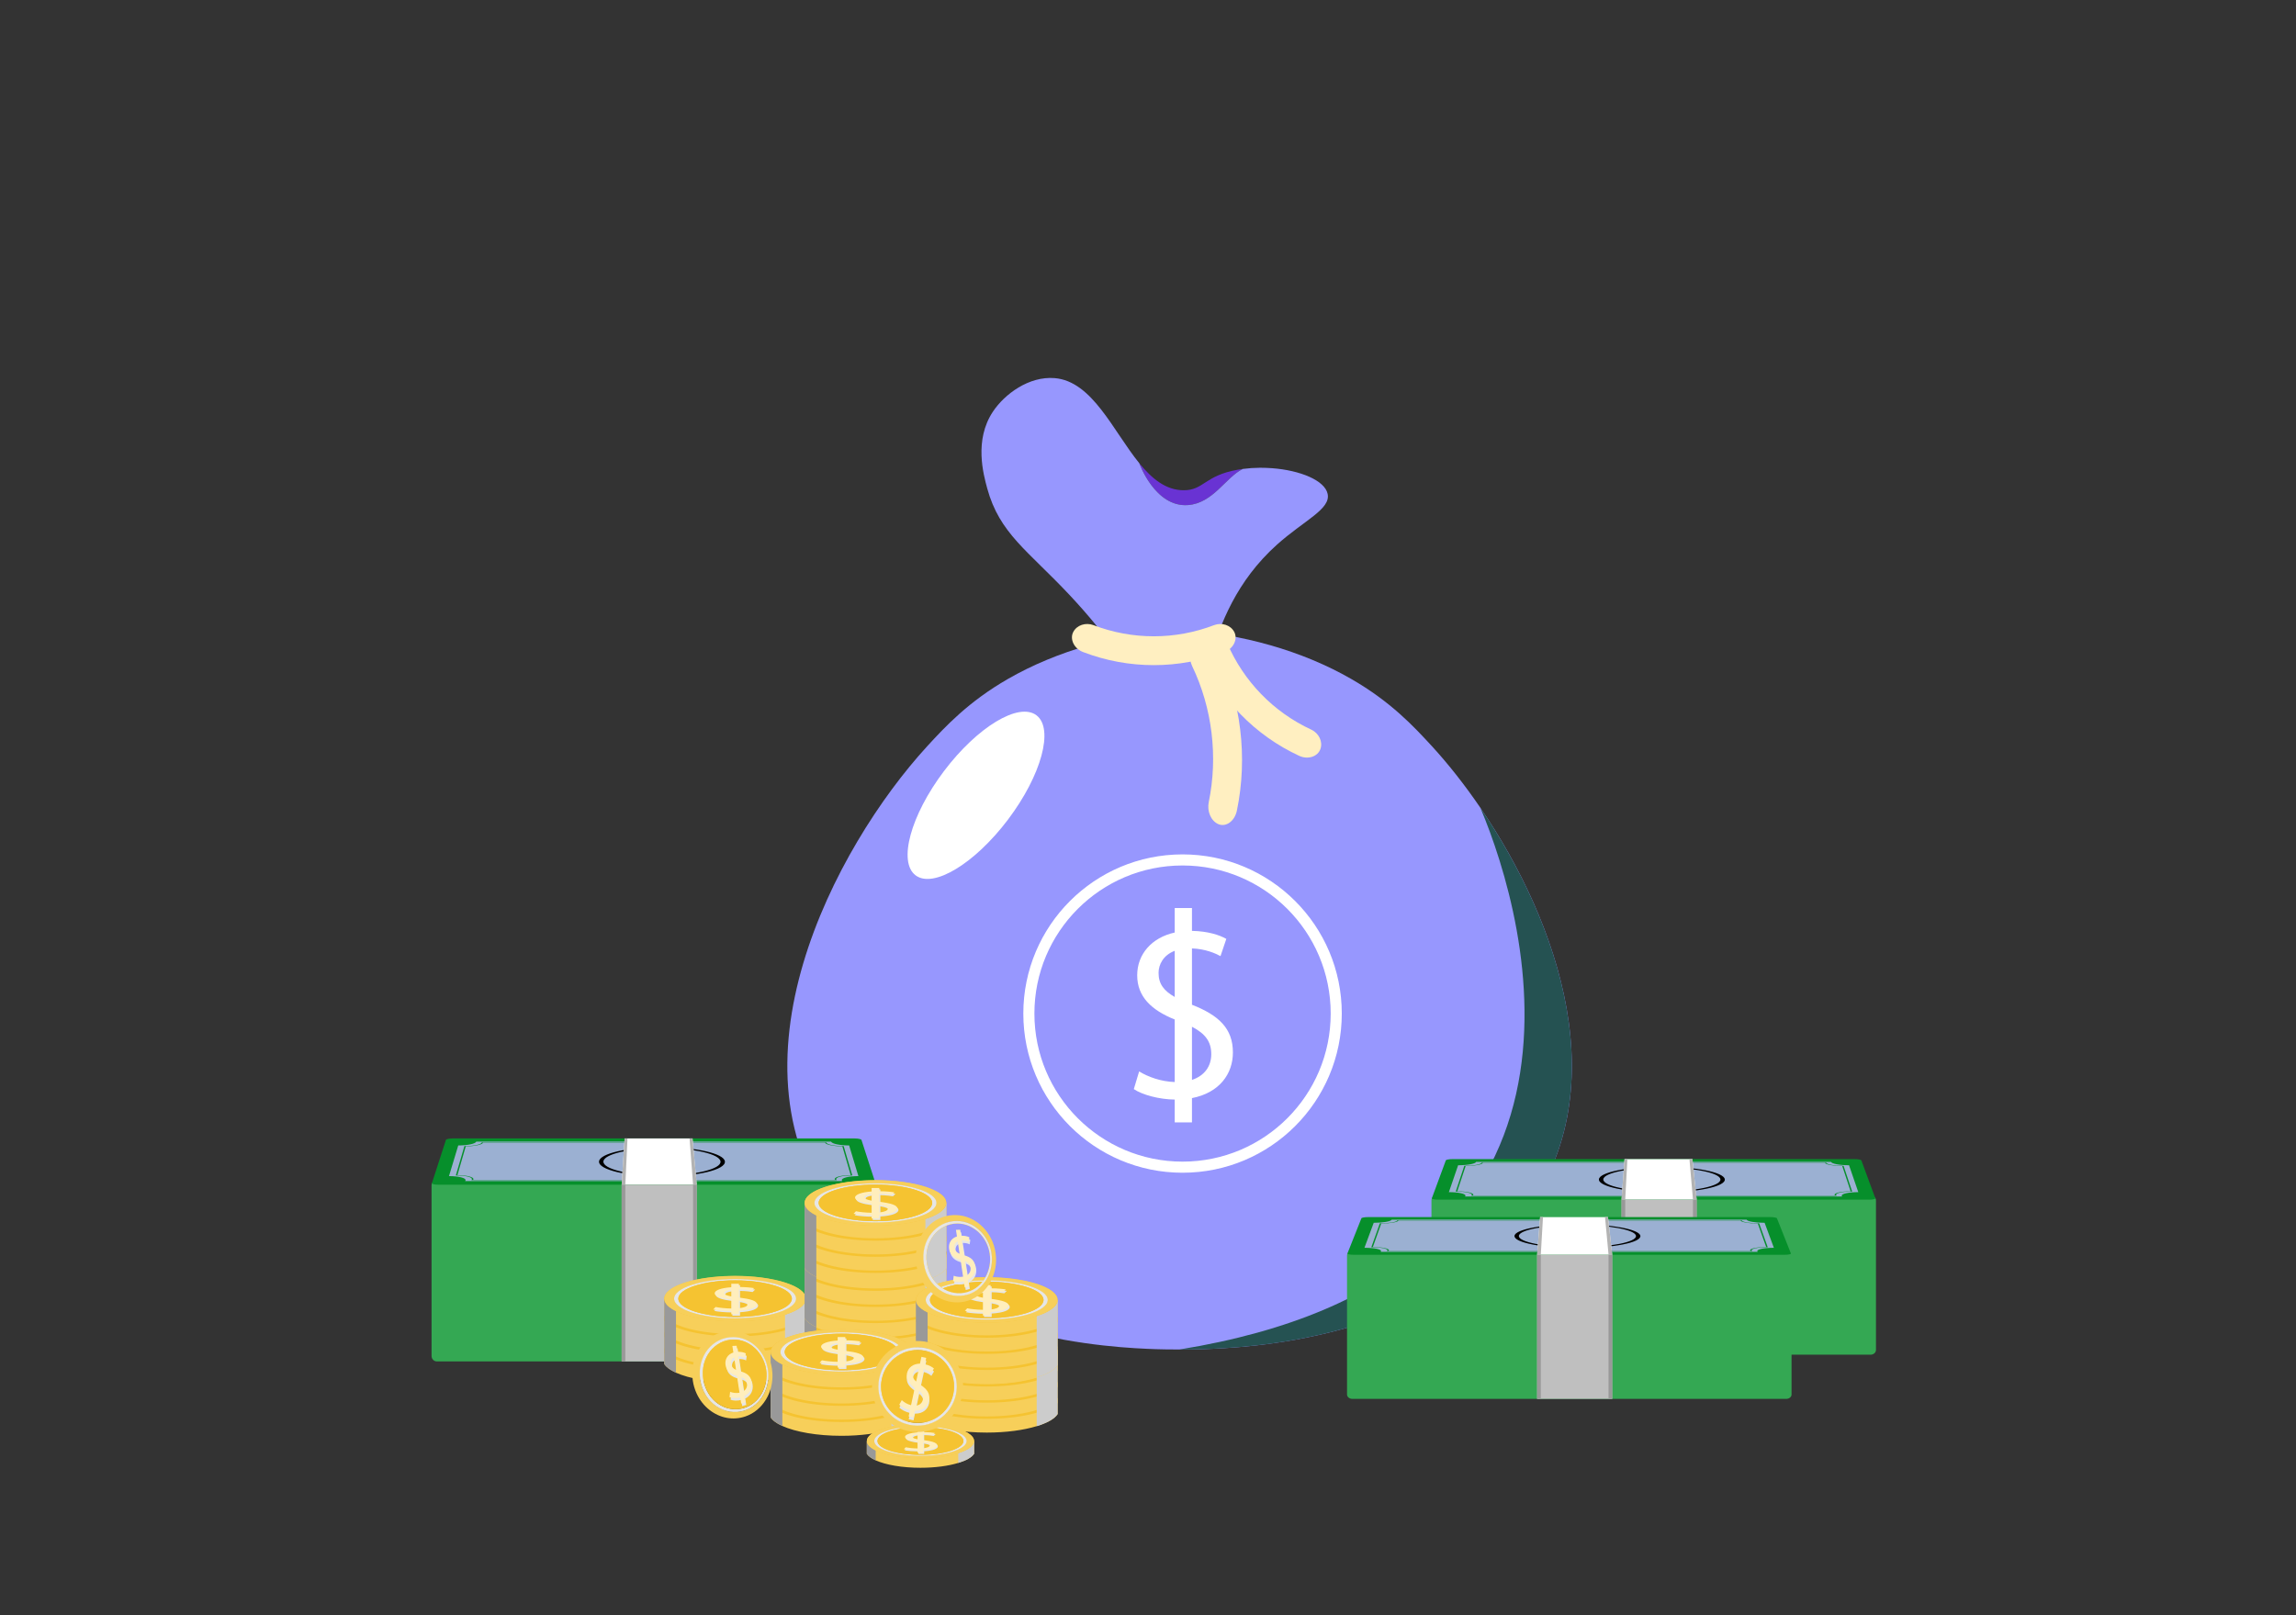 <svg width="135" height="95" viewBox="0 0 135 95" fill="none" xmlns="http://www.w3.org/2000/svg">
<rect x="0" y="0" width="135" height="95" fill="#333333" stroke="none"/>
<g id="download (21) 1">
<path id="Vector" d="M73.077 27.58C72.081 28.06 71.333 29.599 69.85 29.706C67.912 29.846 66.989 27.246 66.989 27.246C67.734 28.158 68.553 28.832 69.596 28.834C70.784 28.836 70.824 27.967 72.786 27.624C72.881 27.606 72.979 27.593 73.077 27.58Z" fill="#6933D3"/>
<path id="Vector_2" d="M75.094 32.024C70.285 36.329 71.326 42.176 69.155 42.472C67.652 42.674 67.427 39.832 62.887 34.993C60.416 32.361 58.775 31.381 58.047 28.726C57.818 27.887 57.271 25.886 58.377 24.218C59.068 23.174 60.503 22.116 62.007 22.238C64.231 22.418 65.448 25.352 66.989 27.244V27.247C66.989 27.247 67.912 29.846 69.849 29.706C71.333 29.599 72.08 28.06 73.077 27.58C73.413 27.536 73.752 27.513 74.091 27.511C74.324 27.511 74.556 27.52 74.785 27.536C76.449 27.66 77.904 28.258 78.064 29.055C78.244 29.949 76.689 30.598 75.094 32.024Z" fill="#9797FE"/>
<path id="Vector_3" d="M89.365 71.778C83.74 78.888 73.064 79.268 70.75 79.351C70.297 79.366 69.832 79.373 69.356 79.368C68.882 79.373 68.417 79.366 67.963 79.351C65.65 79.268 54.974 78.888 49.348 71.778C42.211 62.758 49.108 49.795 54.511 43.897C55.585 42.727 56.942 41.268 59.266 39.931C62.131 38.283 65.668 37.276 69.325 37.036V37.031C69.336 37.031 69.347 37.031 69.356 37.033C69.367 37.031 69.378 37.031 69.389 37.031V37.036C73.046 37.276 76.582 38.283 79.447 39.931C81.772 41.268 83.128 42.727 84.203 43.897C85.133 44.911 86.107 46.136 87.046 47.513V47.515C91.565 54.14 95.275 64.31 89.365 71.778Z" fill="#9797FE"/>
<path id="Vector_4" d="M71.993 38.351C69.319 39.376 66.359 39.376 63.685 38.351C63.145 38.145 62.891 37.588 63.103 37.174C63.316 36.758 63.844 36.597 64.292 36.767C66.576 37.642 69.102 37.642 71.386 36.767C71.834 36.597 72.362 36.758 72.575 37.174C72.787 37.588 72.533 38.145 71.993 38.351Z" fill="#FFEFC1"/>
<path id="Vector_5" d="M76.389 44.454C73.791 43.25 71.728 41.128 70.599 38.496C70.371 37.965 70.593 37.395 71.038 37.259C71.485 37.121 71.968 37.388 72.158 37.828C73.123 40.075 74.883 41.887 77.103 42.915C77.537 43.117 77.79 43.608 77.639 44.05C77.49 44.491 76.914 44.697 76.389 44.454Z" fill="#FFEFC1"/>
<path id="Vector_6" d="M72.727 47.673C73.377 44.533 72.971 41.194 71.587 38.301C71.308 37.717 70.721 37.498 70.338 37.787C69.954 38.077 69.867 38.693 70.097 39.177C71.279 41.647 71.626 44.499 71.071 47.18C70.963 47.706 71.195 48.282 71.637 48.471C72.078 48.661 72.596 48.307 72.727 47.673Z" fill="#FFEFC1"/>
<path id="Vector_7" d="M89.365 71.779C83.74 78.889 73.064 79.269 70.75 79.351C70.297 79.367 69.832 79.374 69.356 79.369C95.734 75.1 89.854 54.16 87.045 47.516C91.565 54.141 95.275 64.311 89.365 71.779Z" fill="#255252"/>
<path id="Vector_8" d="M60.941 42.069C59.9 41.283 57.465 42.754 55.503 45.354C53.541 47.954 52.794 50.698 53.835 51.483C54.876 52.269 57.31 50.798 59.272 48.198C61.234 45.598 61.981 42.854 60.941 42.069Z" fill="white"/>
<g id="Group">
<path id="Vector_9" d="M70.085 59.094V55.781C70.88 55.81 71.468 56.073 71.763 56.234L72.105 55.221C71.694 54.987 71.014 54.767 70.085 54.749V53.406H69.071V54.846C67.717 55.146 66.865 56.12 66.865 57.362C66.865 58.619 67.7 59.409 69.071 59.962V63.64C68.265 63.613 67.507 63.34 66.979 63.015L66.666 64.056C67.17 64.394 68.156 64.661 69.071 64.671V66.012H70.085V64.585C71.704 64.27 72.492 63.157 72.492 61.9C72.492 60.502 71.679 59.719 70.085 59.094ZM69.071 58.636C68.421 58.267 68.121 57.86 68.121 57.218C68.121 56.732 68.397 56.177 69.071 55.922V58.636ZM70.085 63.514V60.388C70.888 60.805 71.22 61.278 71.22 62.002C71.22 62.721 70.814 63.273 70.085 63.514Z" fill="white"/>
<path id="Vector_10" d="M69.532 50.251C64.361 50.251 60.169 54.443 60.169 59.612C60.169 64.782 64.361 68.974 69.532 68.974C74.702 68.974 78.894 64.782 78.894 59.612C78.894 54.443 74.702 50.251 69.532 50.251ZM69.532 68.321C64.722 68.321 60.821 64.421 60.821 59.612C60.821 54.803 64.722 50.903 69.532 50.903C74.342 50.903 78.242 54.803 78.242 59.612C78.242 64.421 74.342 68.321 69.532 68.321Z" fill="white"/>
</g>
<path id="Vector_11" d="M110.303 70.594V79.399C110.303 79.552 110.161 79.676 109.987 79.676H84.483C84.309 79.676 84.167 79.552 84.167 79.399V70.594C84.167 70.442 84.309 70.317 84.483 70.317H109.987C110.161 70.317 110.303 70.442 110.303 70.594Z" fill="#34A853"/>
<path id="Vector_12" d="M109.043 68.173H85.412C85.206 68.173 85.027 68.206 85.012 68.247L84.19 70.474C84.173 70.52 84.338 70.558 84.559 70.558H109.897C110.117 70.558 110.282 70.52 110.265 70.474L109.444 68.247C109.428 68.206 109.249 68.173 109.043 68.173Z" fill="#068F2B"/>
<path id="Vector_13" d="M108.72 68.534L109.264 70.116C108.688 70.116 108.252 70.214 108.29 70.336C108.294 70.348 108.303 70.361 108.317 70.373H86.138C86.15 70.363 86.16 70.35 86.165 70.336C86.203 70.214 85.767 70.116 85.191 70.116L85.735 68.534C86.285 68.534 86.759 68.445 86.793 68.336H107.662C107.696 68.445 108.17 68.534 108.72 68.534Z" fill="#9BB0D2"/>
<path id="Vector_14" d="M107.996 70.326H86.503L86.515 70.316C86.526 70.307 86.534 70.295 86.539 70.282C86.572 70.172 86.167 70.083 85.637 70.083H85.593L86.098 68.565H86.14C86.648 68.565 87.085 68.484 87.115 68.385L87.118 68.377H107.378L107.381 68.385C107.411 68.484 107.849 68.565 108.356 68.565H108.398L108.905 70.083H108.862C108.331 70.083 107.927 70.172 107.96 70.282C107.965 70.295 107.973 70.307 107.984 70.316L107.996 70.326ZM86.611 70.308H107.888C107.881 70.301 107.876 70.292 107.872 70.282C107.837 70.165 108.255 70.07 108.812 70.065L108.32 68.582C107.798 68.578 107.354 68.495 107.301 68.394H87.195C87.143 68.495 86.698 68.578 86.176 68.582L85.686 70.065C86.243 70.07 86.662 70.165 86.626 70.282C86.623 70.292 86.618 70.3 86.611 70.308Z" fill="#068F2B"/>
<g id="Group_2">
<path id="Vector_15" d="M97.932 69.317L97.926 69.051C98.238 69.054 98.469 69.075 98.585 69.087L98.716 69.007C98.554 68.988 98.288 68.971 97.925 68.969L97.922 68.863H97.528L97.528 68.977C96.999 69.001 96.665 69.078 96.663 69.177C96.661 69.278 96.99 69.342 97.532 69.387L97.535 69.688C97.213 69.686 96.911 69.664 96.701 69.637L96.575 69.723C96.775 69.751 97.17 69.773 97.536 69.774L97.537 69.885H97.944L97.941 69.766C98.588 69.74 98.898 69.649 98.893 69.545C98.888 69.431 98.563 69.368 97.932 69.317ZM97.531 69.28C97.275 69.25 97.157 69.218 97.157 69.166C97.157 69.127 97.265 69.083 97.529 69.063L97.531 69.28ZM97.939 69.678L97.934 69.422C98.253 69.456 98.386 69.494 98.388 69.554C98.39 69.613 98.229 69.658 97.939 69.678Z" fill="black"/>
<path id="Vector_16" d="M97.704 68.617C95.704 68.617 94.052 68.945 94.013 69.359C93.973 69.783 95.635 70.135 97.725 70.135C99.815 70.135 101.467 69.783 101.415 69.359C101.364 68.945 99.703 68.617 97.704 68.617ZM97.724 70.08C95.783 70.08 94.237 69.754 94.271 69.359C94.304 68.974 95.841 68.668 97.704 68.668C99.567 68.668 101.113 68.974 101.157 69.359C101.202 69.754 99.666 70.08 97.724 70.08Z" fill="black"/>
</g>
<path id="Vector_17" d="M99.759 70.558H95.344L95.519 68.173H99.511L99.759 70.558Z" fill="white"/>
<path id="Vector_18" d="M95.343 70.559H99.759V79.676H95.343V70.559Z" fill="#BFBFBF"/>
<path id="Vector_19" d="M95.344 70.558H95.56V79.676H95.344V70.558ZM99.543 70.558H99.759V79.676H99.543V70.558Z" fill="#999999"/>
<path id="Vector_20" d="M95.687 68.173L95.56 70.558H95.344L95.519 68.173H95.687ZM99.759 70.558H99.543L99.336 68.173H99.511L99.759 70.558Z" fill="#B3B3B3"/>
<path id="Vector_21" d="M105.339 73.834V82.018C105.339 82.16 105.197 82.276 105.023 82.276H79.519C79.345 82.276 79.203 82.16 79.203 82.018V73.834C79.203 73.692 79.345 73.576 79.519 73.576H105.023C105.197 73.576 105.339 73.692 105.339 73.834Z" fill="#34A853"/>
<path id="Vector_22" d="M104.08 71.583H80.448C80.242 71.583 80.063 71.614 80.048 71.652L79.226 73.722C79.209 73.765 79.374 73.8 79.594 73.8H104.933C105.153 73.8 105.318 73.765 105.301 73.722L104.48 71.652C104.465 71.614 104.285 71.583 104.08 71.583Z" fill="#068F2B"/>
<path id="Vector_23" d="M103.756 71.918L104.3 73.389C103.724 73.389 103.288 73.48 103.326 73.593C103.33 73.605 103.339 73.616 103.353 73.627H81.174C81.186 73.618 81.195 73.607 81.201 73.593C81.239 73.48 80.803 73.389 80.227 73.389L80.772 71.918C81.322 71.918 81.795 71.836 81.829 71.734H102.698C102.732 71.836 103.206 71.918 103.756 71.918Z" fill="#9BB0D2"/>
<path id="Vector_24" d="M103.032 73.585H81.539L81.551 73.575C81.561 73.567 81.57 73.556 81.575 73.544C81.608 73.442 81.203 73.359 80.673 73.359H80.629L81.134 71.948H81.176C81.684 71.948 82.121 71.873 82.152 71.781L82.154 71.773H102.414L102.417 71.781C102.447 71.873 102.885 71.948 103.392 71.948H103.434L103.941 73.359H103.898C103.367 73.359 102.962 73.442 102.996 73.544C103.001 73.557 103.009 73.567 103.02 73.575L103.032 73.585ZM81.647 73.568H102.924C102.917 73.561 102.912 73.553 102.908 73.544C102.873 73.435 103.292 73.347 103.848 73.343L103.356 71.964C102.834 71.96 102.389 71.883 102.337 71.789H82.231C82.179 71.883 81.734 71.96 81.213 71.964L80.722 73.343C81.279 73.347 81.698 73.436 81.662 73.544C81.659 73.553 81.654 73.561 81.647 73.568Z" fill="#068F2B"/>
<g id="Group_3">
<path id="Vector_25" d="M92.968 72.647L92.962 72.4C93.274 72.402 93.505 72.422 93.621 72.434L93.752 72.359C93.59 72.342 93.324 72.325 92.961 72.324L92.958 72.226H92.564L92.565 72.331C92.035 72.353 91.7 72.425 91.699 72.518C91.697 72.612 92.026 72.671 92.568 72.713L92.571 72.993C92.249 72.99 91.947 72.97 91.737 72.945L91.611 73.025C91.811 73.051 92.206 73.071 92.572 73.072L92.573 73.176H92.98L92.977 73.065C93.624 73.041 93.934 72.956 93.929 72.859C93.924 72.753 93.599 72.694 92.968 72.647ZM92.567 72.613C92.311 72.585 92.193 72.555 92.193 72.507C92.193 72.471 92.301 72.43 92.565 72.411L92.567 72.613ZM92.975 72.983L92.97 72.745C93.289 72.776 93.422 72.812 93.424 72.867C93.426 72.922 93.266 72.964 92.975 72.983Z" fill="black"/>
<path id="Vector_26" d="M92.74 71.996C90.74 71.996 89.088 72.301 89.049 72.686C89.009 73.08 90.671 73.407 92.761 73.407C94.851 73.407 96.503 73.08 96.451 72.686C96.4 72.301 94.739 71.996 92.74 71.996ZM92.76 73.356C90.819 73.356 89.273 73.052 89.307 72.686C89.34 72.328 90.877 72.043 92.74 72.043C94.603 72.043 96.149 72.328 96.193 72.686C96.239 73.052 94.702 73.356 92.76 73.356Z" fill="black"/>
</g>
<path id="Vector_27" d="M94.795 73.8H90.38L90.555 71.582H94.547L94.795 73.8Z" fill="white"/>
<path id="Vector_28" d="M90.379 73.8H94.795V82.275H90.379V73.8Z" fill="#BFBFBF"/>
<path id="Vector_29" d="M90.38 73.8H90.596V82.275H90.38V73.8ZM94.579 73.8H94.795V82.275H94.579V73.8Z" fill="#999999"/>
<path id="Vector_30" d="M90.724 71.582L90.596 73.8H90.38L90.555 71.582H90.724ZM94.795 73.8H94.58L94.372 71.582H94.547L94.795 73.8Z" fill="#B3B3B3"/>
<path id="Vector_31" d="M51.511 69.718V79.757C51.511 79.931 51.369 80.072 51.195 80.072H25.691C25.608 80.072 25.527 80.039 25.468 79.98C25.409 79.921 25.376 79.84 25.375 79.757V69.718C25.375 69.544 25.517 69.402 25.691 69.402H51.195C51.279 69.402 51.359 69.436 51.418 69.495C51.477 69.554 51.511 69.634 51.511 69.718Z" fill="#34A853"/>
<path id="Vector_32" d="M50.252 66.958H26.62C26.414 66.958 26.235 66.996 26.22 67.042L25.398 69.581C25.381 69.635 25.546 69.678 25.767 69.678H51.105C51.325 69.678 51.49 69.635 51.473 69.581L50.652 67.042C50.637 66.996 50.458 66.958 50.252 66.958Z" fill="#068F2B"/>
<path id="Vector_33" d="M49.928 67.369L50.472 69.173C49.896 69.173 49.46 69.284 49.498 69.423C49.502 69.438 49.511 69.452 49.525 69.465H27.346C27.359 69.454 27.368 69.439 27.373 69.423C27.411 69.284 26.975 69.173 26.399 69.173L26.944 67.369C27.494 67.369 27.967 67.268 28.001 67.144H48.87C48.904 67.268 49.378 67.369 49.928 67.369Z" fill="#9BB0D2"/>
<path id="Vector_34" d="M49.204 69.413H27.711L27.723 69.401C27.734 69.39 27.742 69.377 27.747 69.363C27.78 69.237 27.375 69.136 26.845 69.136H26.801L27.306 67.405H27.348C27.856 67.405 28.294 67.313 28.324 67.2L28.326 67.19H48.586L48.589 67.2C48.619 67.313 49.057 67.405 49.565 67.405H49.606L50.114 69.136H50.07C49.539 69.136 49.135 69.237 49.168 69.363C49.173 69.377 49.181 69.39 49.192 69.401L49.204 69.413ZM27.819 69.392H49.096C49.089 69.383 49.084 69.373 49.081 69.363C49.045 69.229 49.464 69.121 50.02 69.115L49.528 67.424C49.007 67.419 48.562 67.325 48.509 67.209H28.403C28.351 67.325 27.907 67.419 27.385 67.424L26.895 69.115C27.451 69.121 27.87 69.229 27.835 69.363C27.831 69.373 27.826 69.383 27.819 69.392Z" fill="#068F2B"/>
<g id="Group_4">
<path id="Vector_35" d="M39.14 68.263L39.134 67.96C39.446 67.963 39.677 67.987 39.793 68.001L39.924 67.909C39.762 67.888 39.496 67.868 39.133 67.867L39.13 67.746H38.736L38.737 67.876C38.208 67.903 37.873 67.991 37.871 68.104C37.869 68.219 38.198 68.292 38.74 68.343L38.743 68.687C38.422 68.684 38.119 68.659 37.909 68.628L37.783 68.726C37.983 68.758 38.378 68.783 38.744 68.784L38.745 68.911H39.152L39.149 68.776C39.796 68.746 40.106 68.641 40.101 68.523C40.096 68.394 39.771 68.321 39.14 68.263ZM38.739 68.221C38.483 68.187 38.365 68.15 38.365 68.091C38.365 68.047 38.473 67.996 38.737 67.973L38.739 68.221ZM39.147 68.675L39.142 68.383C39.461 68.422 39.594 68.466 39.596 68.533C39.598 68.6 39.438 68.652 39.147 68.675Z" fill="black"/>
<path id="Vector_36" d="M38.911 67.465C36.912 67.465 35.26 67.839 35.221 68.311C35.181 68.794 36.843 69.195 38.933 69.195C41.023 69.195 42.675 68.794 42.623 68.311C42.572 67.839 40.911 67.465 38.911 67.465ZM38.932 69.132C36.991 69.132 35.445 68.76 35.479 68.311C35.512 67.872 37.049 67.522 38.912 67.522C40.775 67.522 42.321 67.871 42.365 68.311C42.411 68.76 40.874 69.132 38.932 69.132Z" fill="black"/>
</g>
<path id="Vector_37" d="M40.967 69.677H36.553L36.727 66.957H40.719L40.967 69.677Z" fill="white"/>
<path id="Vector_38" d="M36.552 69.678H40.967V80.073H36.552V69.678Z" fill="#BFBFBF"/>
<path id="Vector_39" d="M36.553 69.677H36.768V80.073H36.553V69.677ZM40.752 69.677H40.967V80.073H40.752V69.677Z" fill="#999999"/>
<path id="Vector_40" d="M36.895 66.957L36.768 69.677H36.553L36.727 66.957H36.895ZM40.967 69.677H40.752L40.544 66.957H40.719L40.967 69.677Z" fill="#B3B3B3"/>
<path id="Vector_41" d="M47.391 76.399V80.223C47.215 80.5 46.775 80.746 46.159 80.934C45.395 81.168 44.361 81.311 43.223 81.311C41.787 81.311 40.516 81.083 39.746 80.734C39.413 80.583 39.173 80.41 39.055 80.223V76.4L47.391 76.399Z" fill="#F7CF5A"/>
<path id="Vector_42" d="M47.391 77.374V77.673C46.73 78.222 45.133 78.6 43.222 78.6C41.312 78.6 39.715 78.222 39.054 77.673V77.374C39.448 77.993 41.168 78.462 43.222 78.462C45.277 78.462 46.997 77.993 47.391 77.374Z" fill="#F5C331"/>
<path id="Vector_43" d="M47.391 78.323V78.623C46.73 79.171 45.133 79.549 43.222 79.549C41.312 79.549 39.715 79.171 39.054 78.623V78.323C39.448 78.943 41.168 79.411 43.222 79.411C45.277 79.411 46.997 78.943 47.391 78.323Z" fill="#F5C331"/>
<path id="Vector_44" d="M47.391 79.273V79.573C46.73 80.121 45.133 80.499 43.222 80.499C41.312 80.499 39.715 80.121 39.054 79.573V79.273C39.448 79.893 41.168 80.361 43.222 80.361C45.277 80.361 46.997 79.893 47.391 79.273Z" fill="#F5C331"/>
<path id="Vector_45" d="M39.746 76.399V80.734C39.413 80.583 39.173 80.41 39.055 80.223V76.399H39.746Z" fill="#999999"/>
<path id="Vector_46" d="M47.391 76.399V80.223C47.215 80.5 46.775 80.746 46.159 80.934V76.4L47.391 76.399Z" fill="#CCCCCC"/>
<path id="Vector_47" d="M43.223 77.71C40.927 77.71 39.059 77.114 39.059 76.381C39.059 75.647 40.927 75.051 43.223 75.051C45.519 75.051 47.386 75.647 47.386 76.381C47.386 77.114 45.519 77.71 43.223 77.71Z" fill="#F5C331"/>
<path id="Vector_48" d="M43.222 75.225C41.241 75.225 39.635 75.742 39.635 76.38C39.635 77.018 41.241 77.536 43.222 77.536C45.203 77.536 46.809 77.018 46.809 76.38C46.809 75.742 45.203 75.225 43.222 75.225ZM43.222 77.455C41.379 77.455 39.885 76.974 39.885 76.38C39.885 75.787 41.379 75.305 43.222 75.305C45.065 75.305 46.559 75.787 46.559 76.38C46.559 76.974 45.065 77.455 43.222 77.455Z" fill="#FBBC05"/>
<path id="Vector_49" d="M46.236 75.455C45.826 75.316 45.326 75.206 44.765 75.134C44.288 75.073 43.768 75.039 43.222 75.039C43.136 75.039 43.049 75.04 42.962 75.042C41.038 75.08 39.466 75.539 39.127 76.138C39.082 76.216 39.059 76.297 39.059 76.38C39.059 76.5 39.107 76.615 39.198 76.725C39.353 76.914 39.634 77.087 40.011 77.234C40.773 77.531 41.929 77.722 43.222 77.722H43.234C45.356 77.719 47.104 77.206 47.353 76.544C47.374 76.492 47.385 76.436 47.385 76.38C47.386 76.022 46.948 75.696 46.236 75.455ZM46.615 76.755C46.211 77.135 45.211 77.425 43.974 77.51C43.732 77.527 43.48 77.536 43.222 77.536C42.101 77.536 41.1 77.37 40.441 77.111C40.063 76.962 39.799 76.781 39.691 76.584C39.654 76.518 39.635 76.45 39.635 76.38C39.635 76.209 39.751 76.046 39.957 75.9L39.958 75.9C40.377 75.606 41.165 75.378 42.132 75.279C42.494 75.243 42.858 75.224 43.222 75.225C43.587 75.225 43.94 75.242 44.272 75.275C44.862 75.333 45.387 75.439 45.804 75.578C46.427 75.786 46.809 76.069 46.809 76.38C46.809 76.512 46.741 76.638 46.615 76.755Z" fill="#F7CF5A"/>
<path id="Vector_50" d="M43.222 75.225C41.241 75.225 39.635 75.742 39.635 76.38C39.635 77.018 41.241 77.536 43.222 77.536C45.203 77.536 46.809 77.018 46.809 76.38C46.809 75.742 45.203 75.225 43.222 75.225ZM43.222 77.455C41.379 77.455 39.885 76.974 39.885 76.38C39.885 75.787 41.379 75.305 43.222 75.305C45.065 75.305 46.559 75.787 46.559 76.38C46.559 76.974 45.065 77.455 43.222 77.455Z" fill="#E6E6E6"/>
<path id="Vector_51" d="M46.559 76.381C46.559 76.974 45.065 77.456 43.222 77.456C41.379 77.456 39.885 76.974 39.885 76.381C39.885 75.787 41.379 75.306 43.222 75.306C45.065 75.306 46.559 75.787 46.559 76.381Z" fill="#F5C331"/>
<path id="Vector_52" d="M44.575 76.796C44.575 76.597 44.216 76.486 43.512 76.397V75.925C43.863 75.929 44.122 75.967 44.253 75.99L44.404 75.845C44.222 75.812 43.922 75.781 43.512 75.778V75.587H43.063V75.792C42.465 75.834 42.088 75.973 42.088 76.15C42.088 76.329 42.457 76.442 43.063 76.52V77.044C42.707 77.04 42.372 77.001 42.139 76.955L42 77.103C42.223 77.151 42.659 77.189 43.063 77.191V77.382H43.512V77.178C44.227 77.134 44.575 76.975 44.575 76.796ZM42.644 76.13C42.644 76.061 42.765 75.981 43.063 75.945V76.332C42.776 76.279 42.644 76.221 42.644 76.13ZM43.512 77.026V76.581C43.866 76.641 44.013 76.708 44.013 76.811C44.013 76.913 43.833 76.992 43.512 77.026Z" fill="#E6E6E6"/>
<path id="Vector_53" d="M44.509 76.713C44.509 76.513 44.151 76.402 43.447 76.313V75.841C43.798 75.845 44.057 75.883 44.187 75.906L44.339 75.761C44.157 75.728 43.857 75.697 43.446 75.694V75.503H42.998V75.708C42.399 75.75 42.023 75.889 42.023 76.066C42.023 76.245 42.392 76.358 42.998 76.436V76.96C42.641 76.956 42.307 76.917 42.074 76.871L41.935 77.019C42.158 77.067 42.594 77.105 42.998 77.107V77.298H43.446V77.094C44.161 77.05 44.509 76.891 44.509 76.713ZM42.578 76.046C42.578 75.977 42.7 75.897 42.998 75.861V76.248C42.711 76.195 42.578 76.137 42.578 76.046ZM43.447 76.942V76.497C43.801 76.557 43.948 76.624 43.948 76.727C43.948 76.829 43.768 76.908 43.447 76.942Z" fill="#FFEEBC"/>
<path id="Vector_54" d="M55.643 76.587V80.411C55.467 80.688 55.027 80.934 54.411 81.121C53.648 81.355 52.613 81.498 51.475 81.498C50.04 81.498 48.768 81.27 47.998 80.921C47.666 80.771 47.426 80.598 47.307 80.411V76.587L55.643 76.587Z" fill="#F7CF5A"/>
<path id="Vector_55" d="M55.643 77.561V77.861C54.982 78.409 53.386 78.787 51.475 78.787C49.564 78.787 47.968 78.409 47.307 77.861V77.561C47.701 78.181 49.42 78.649 51.475 78.649C53.53 78.649 55.249 78.181 55.643 77.561Z" fill="#F5C331"/>
<path id="Vector_56" d="M55.643 78.512V78.811C54.982 79.36 53.386 79.738 51.475 79.738C49.564 79.738 47.968 79.36 47.307 78.811V78.512C47.701 79.131 49.42 79.599 51.475 79.599C53.53 79.599 55.249 79.131 55.643 78.512Z" fill="#F5C331"/>
<path id="Vector_57" d="M55.643 79.461V79.76C54.982 80.309 53.386 80.687 51.475 80.687C49.564 80.687 47.968 80.309 47.307 79.76V79.461C47.701 80.081 49.42 80.549 51.475 80.549C53.53 80.549 55.249 80.081 55.643 79.461Z" fill="#F5C331"/>
<path id="Vector_58" d="M47.998 76.587V80.921C47.666 80.771 47.426 80.598 47.307 80.411V76.587H47.998Z" fill="#999999"/>
<path id="Vector_59" d="M55.643 76.587V80.411C55.467 80.688 55.027 80.934 54.411 81.121V76.587L55.643 76.587Z" fill="#CCCCCC"/>
<path id="Vector_60" d="M51.475 77.898C49.179 77.898 47.311 77.301 47.311 76.568C47.311 75.835 49.179 75.238 51.475 75.238C53.771 75.238 55.639 75.835 55.639 76.568C55.639 77.301 53.771 77.898 51.475 77.898Z" fill="#F5C331"/>
<path id="Vector_61" d="M51.475 75.413C49.494 75.413 47.888 75.931 47.888 76.569C47.888 77.207 49.494 77.724 51.475 77.724C53.455 77.724 55.062 77.207 55.062 76.569C55.062 75.931 53.455 75.413 51.475 75.413ZM51.475 77.644C49.632 77.644 48.137 77.162 48.137 76.569C48.137 75.975 49.632 75.494 51.475 75.494C53.317 75.494 54.812 75.975 54.812 76.569C54.812 77.162 53.317 77.644 51.475 77.644Z" fill="#FBBC05"/>
<path id="Vector_62" d="M54.489 75.643C54.079 75.505 53.578 75.394 53.017 75.323C52.541 75.261 52.02 75.228 51.475 75.228C51.388 75.228 51.302 75.228 51.215 75.23C49.29 75.268 47.719 75.728 47.379 76.326C47.334 76.405 47.311 76.486 47.311 76.569C47.311 76.688 47.359 76.803 47.45 76.913C47.606 77.103 47.886 77.275 48.263 77.422C49.026 77.72 50.182 77.91 51.474 77.91H51.486C53.609 77.908 55.356 77.395 55.606 76.733C55.627 76.679 55.638 76.624 55.638 76.569C55.638 76.21 55.201 75.884 54.489 75.643ZM54.868 76.944C54.463 77.324 53.463 77.614 52.226 77.698C51.984 77.716 51.732 77.724 51.475 77.724C50.354 77.724 49.352 77.558 48.694 77.299C48.316 77.15 48.052 76.97 47.943 76.772C47.906 76.706 47.888 76.638 47.888 76.569C47.888 76.397 48.004 76.235 48.21 76.089L48.211 76.088C48.629 75.794 49.417 75.567 50.384 75.468C50.728 75.432 51.094 75.413 51.475 75.413C51.84 75.413 52.192 75.431 52.524 75.463C53.115 75.522 53.64 75.627 54.057 75.767C54.679 75.974 55.062 76.257 55.062 76.569C55.062 76.7 54.994 76.826 54.868 76.944Z" fill="#F7CF5A"/>
<path id="Vector_63" d="M51.475 75.413C49.494 75.413 47.888 75.931 47.888 76.569C47.888 77.207 49.494 77.724 51.475 77.724C53.455 77.724 55.062 77.207 55.062 76.569C55.062 75.931 53.455 75.413 51.475 75.413ZM51.475 77.644C49.632 77.644 48.137 77.162 48.137 76.569C48.137 75.975 49.632 75.494 51.475 75.494C53.317 75.494 54.812 75.975 54.812 76.569C54.812 77.162 53.317 77.644 51.475 77.644Z" fill="#E6E6E6"/>
<path id="Vector_64" d="M54.812 76.568C54.812 77.162 53.317 77.643 51.475 77.643C49.632 77.643 48.137 77.162 48.137 76.568C48.137 75.975 49.632 75.493 51.475 75.493C53.317 75.493 54.812 75.975 54.812 76.568Z" fill="#F5C331"/>
<path id="Vector_65" d="M52.827 76.984C52.827 76.785 52.468 76.674 51.764 76.585V76.113C52.115 76.117 52.375 76.154 52.505 76.177L52.657 76.033C52.474 75.999 52.175 75.968 51.764 75.966V75.774H51.316V75.979C50.717 76.022 50.341 76.161 50.341 76.338C50.341 76.517 50.709 76.629 51.316 76.708V77.232C50.959 77.228 50.624 77.189 50.391 77.142L50.252 77.291C50.476 77.339 50.911 77.377 51.316 77.378V77.57H51.764V77.366C52.479 77.322 52.827 77.163 52.827 76.984ZM50.896 76.317C50.896 76.248 51.018 76.169 51.316 76.133V76.519C51.028 76.467 50.896 76.409 50.896 76.317ZM51.764 77.214V76.769C52.119 76.828 52.265 76.896 52.265 76.998C52.265 77.101 52.085 77.18 51.764 77.214Z" fill="#E6E6E6"/>
<path id="Vector_66" d="M52.762 76.9C52.762 76.701 52.403 76.59 51.699 76.501V76.029C52.05 76.033 52.309 76.07 52.44 76.093L52.591 75.949C52.409 75.915 52.11 75.884 51.699 75.882V75.69H51.25V75.895C50.652 75.938 50.276 76.077 50.276 76.254C50.276 76.433 50.644 76.545 51.25 76.624V77.148C50.894 77.144 50.559 77.105 50.326 77.058L50.187 77.207C50.41 77.255 50.846 77.293 51.25 77.294V77.486H51.699V77.282C52.414 77.237 52.762 77.079 52.762 76.9ZM50.831 76.233C50.831 76.164 50.952 76.085 51.25 76.049V76.435C50.963 76.383 50.831 76.325 50.831 76.233ZM51.699 77.13V76.685C52.053 76.744 52.2 76.811 52.2 76.914C52.2 77.017 52.02 77.095 51.699 77.13Z" fill="#FFEEBC"/>
<path id="Vector_67" d="M53.017 75.322L52.524 75.463L47.944 76.772L47.45 76.913C47.36 76.803 47.311 76.688 47.311 76.569C47.311 76.486 47.334 76.405 47.379 76.326L48.21 76.089L48.211 76.088L50.385 75.468L51.215 75.23C51.302 75.228 51.388 75.228 51.475 75.228C52.02 75.227 52.541 75.261 53.017 75.322ZM55.638 76.569C55.638 76.624 55.627 76.679 55.606 76.733L54.868 76.944L52.226 77.698L51.487 77.91H51.475C50.182 77.91 49.026 77.72 48.263 77.422L48.694 77.299L54.057 75.767L54.489 75.643C55.201 75.884 55.638 76.21 55.638 76.569Z" fill="#1A1A1A"/>
<path id="Vector_68" d="M55.643 73.718V77.542C55.467 77.818 55.027 78.065 54.412 78.252C53.648 78.486 52.613 78.629 51.475 78.629C50.04 78.629 48.768 78.401 47.998 78.052C47.666 77.902 47.426 77.729 47.307 77.542V73.718H55.643V73.718Z" fill="#F7CF5A"/>
<path id="Vector_69" d="M55.643 74.692V74.992C54.983 75.54 53.386 75.918 51.475 75.918C49.564 75.918 47.968 75.54 47.307 74.992V74.692C47.701 75.312 49.42 75.78 51.475 75.78C53.53 75.78 55.249 75.312 55.643 74.692Z" fill="#F5C331"/>
<path id="Vector_70" d="M55.643 75.642V75.941C54.983 76.49 53.386 76.868 51.475 76.868C49.564 76.868 47.968 76.49 47.307 75.941V75.642C47.701 76.261 49.42 76.729 51.475 76.729C53.53 76.729 55.249 76.261 55.643 75.642Z" fill="#F5C331"/>
<path id="Vector_71" d="M55.643 76.592V76.891C54.983 77.44 53.386 77.818 51.475 77.818C49.564 77.818 47.968 77.44 47.307 76.891V76.592C47.701 77.211 49.42 77.679 51.475 77.679C53.53 77.679 55.249 77.211 55.643 76.592Z" fill="#F5C331"/>
<path id="Vector_72" d="M47.998 73.718V78.052C47.666 77.902 47.426 77.729 47.307 77.542V73.718H47.998Z" fill="#999999"/>
<path id="Vector_73" d="M55.643 73.718V77.542C55.467 77.818 55.027 78.065 54.412 78.252V73.718H55.643V73.718Z" fill="#CCCCCC"/>
<path id="Vector_74" d="M51.475 75.029C49.179 75.029 47.311 74.432 47.311 73.699C47.311 72.966 49.179 72.369 51.475 72.369C53.771 72.369 55.639 72.966 55.639 73.699C55.639 74.432 53.771 75.029 51.475 75.029Z" fill="#F5C331"/>
<path id="Vector_75" d="M51.475 72.543C49.494 72.543 47.888 73.06 47.888 73.699C47.888 74.337 49.494 74.854 51.475 74.854C53.456 74.854 55.062 74.337 55.062 73.699C55.062 73.06 53.456 72.543 51.475 72.543ZM51.475 74.774C49.632 74.774 48.137 74.292 48.137 73.699C48.137 73.105 49.632 72.624 51.475 72.624C53.318 72.624 54.812 73.105 54.812 73.699C54.812 74.292 53.318 74.774 51.475 74.774Z" fill="#FBBC05"/>
<path id="Vector_76" d="M54.489 72.773C54.079 72.635 53.578 72.524 53.017 72.452C52.541 72.391 52.02 72.357 51.475 72.357C51.388 72.357 51.302 72.358 51.215 72.36C49.29 72.398 47.719 72.858 47.379 73.456C47.334 73.535 47.311 73.616 47.311 73.698C47.311 73.818 47.359 73.933 47.45 74.043C47.606 74.233 47.886 74.405 48.263 74.552C49.026 74.85 50.182 75.04 51.475 75.04H51.487C53.609 75.038 55.356 74.525 55.606 73.863C55.627 73.81 55.638 73.755 55.638 73.699C55.638 73.34 55.201 73.014 54.489 72.773ZM54.868 74.074C54.464 74.454 53.463 74.744 52.226 74.829C51.984 74.845 51.732 74.854 51.475 74.854C50.354 74.854 49.352 74.688 48.694 74.429C48.316 74.28 48.052 74.1 47.944 73.902C47.906 73.836 47.888 73.768 47.888 73.699C47.888 73.527 48.004 73.365 48.21 73.219L48.211 73.218C48.629 72.924 49.417 72.697 50.385 72.597C50.729 72.562 51.095 72.543 51.475 72.543C51.84 72.543 52.193 72.561 52.524 72.593C53.115 72.651 53.64 72.757 54.057 72.897C54.679 73.104 55.062 73.387 55.062 73.699C55.062 73.83 54.994 73.956 54.868 74.074Z" fill="#F7CF5A"/>
<path id="Vector_77" d="M51.475 72.543C49.494 72.543 47.888 73.06 47.888 73.699C47.888 74.337 49.494 74.854 51.475 74.854C53.456 74.854 55.062 74.337 55.062 73.699C55.062 73.06 53.456 72.543 51.475 72.543ZM51.475 74.774C49.632 74.774 48.137 74.292 48.137 73.699C48.137 73.105 49.632 72.624 51.475 72.624C53.318 72.624 54.812 73.105 54.812 73.699C54.812 74.292 53.318 74.774 51.475 74.774Z" fill="#E6E6E6"/>
<path id="Vector_78" d="M54.812 73.699C54.812 74.293 53.318 74.774 51.475 74.774C49.632 74.774 48.137 74.293 48.137 73.699C48.137 73.105 49.632 72.624 51.475 72.624C53.318 72.624 54.812 73.105 54.812 73.699Z" fill="#F5C331"/>
<path id="Vector_79" d="M52.827 74.115C52.827 73.916 52.469 73.804 51.764 73.715V73.243C52.115 73.248 52.375 73.285 52.505 73.308L52.657 73.164C52.474 73.13 52.175 73.099 51.764 73.097V72.905H51.315V73.11C50.717 73.153 50.341 73.292 50.341 73.468C50.341 73.647 50.709 73.76 51.315 73.838V74.362C50.959 74.359 50.624 74.319 50.391 74.273L50.253 74.422C50.476 74.47 50.912 74.508 51.315 74.509V74.7H51.764V74.497C52.479 74.452 52.827 74.294 52.827 74.115ZM50.896 73.448C50.896 73.379 51.018 73.3 51.315 73.264V73.65C51.028 73.598 50.896 73.539 50.896 73.448ZM51.764 74.344V73.9C52.119 73.959 52.266 74.026 52.266 74.129C52.266 74.231 52.086 74.31 51.764 74.344Z" fill="#E6E6E6"/>
<path id="Vector_80" d="M52.762 74.031C52.762 73.832 52.403 73.72 51.699 73.632V73.159C52.05 73.164 52.309 73.201 52.44 73.224L52.592 73.08C52.409 73.046 52.11 73.015 51.699 73.013V72.821H51.25V73.026C50.652 73.069 50.276 73.208 50.276 73.385C50.276 73.563 50.644 73.676 51.25 73.755V74.278C50.894 74.275 50.559 74.235 50.326 74.189L50.188 74.338C50.41 74.386 50.846 74.424 51.25 74.425V74.616H51.699V74.413C52.414 74.368 52.762 74.21 52.762 74.031ZM50.831 73.364C50.831 73.295 50.953 73.216 51.25 73.18V73.566C50.963 73.513 50.831 73.455 50.831 73.364ZM51.699 74.26V73.816C52.054 73.875 52.2 73.942 52.2 74.045C52.2 74.147 52.02 74.226 51.699 74.26Z" fill="#FFEEBC"/>
<path id="Vector_81" d="M53.017 72.453L52.524 72.594L47.944 73.903L47.451 74.044C47.36 73.934 47.312 73.819 47.312 73.699C47.312 73.617 47.334 73.536 47.38 73.457L48.21 73.219L48.211 73.219L50.385 72.598L51.215 72.361C51.302 72.359 51.389 72.358 51.475 72.358C52.02 72.358 52.541 72.392 53.017 72.453ZM55.638 73.699C55.638 73.755 55.627 73.81 55.606 73.863L54.868 74.075L52.226 74.829L51.487 75.041H51.475C50.182 75.041 49.026 74.851 48.263 74.553L48.694 74.43L54.057 72.897L54.489 72.774C55.201 73.015 55.638 73.341 55.638 73.699Z" fill="#1A1A1A"/>
<path id="Vector_82" d="M55.643 70.768V74.591C55.467 74.868 55.027 75.114 54.412 75.302C53.648 75.536 52.613 75.679 51.475 75.679C50.04 75.679 48.768 75.451 47.998 75.102C47.666 74.951 47.426 74.779 47.307 74.591V70.768L55.643 70.768Z" fill="#F7CF5A"/>
<path id="Vector_83" d="M55.643 71.743V72.043C54.983 72.591 53.386 72.969 51.475 72.969C49.564 72.969 47.968 72.591 47.307 72.043V71.743C47.701 72.363 49.42 72.831 51.475 72.831C53.53 72.831 55.249 72.362 55.643 71.743Z" fill="#F5C331"/>
<path id="Vector_84" d="M55.643 72.692V72.992C54.983 73.54 53.386 73.918 51.475 73.918C49.564 73.918 47.968 73.54 47.307 72.992V72.692C47.701 73.312 49.42 73.78 51.475 73.78C53.53 73.78 55.249 73.312 55.643 72.692Z" fill="#F5C331"/>
<path id="Vector_85" d="M55.643 73.642V73.941C54.983 74.49 53.386 74.868 51.475 74.868C49.564 74.868 47.968 74.49 47.307 73.941V73.642C47.701 74.261 49.42 74.729 51.475 74.729C53.53 74.729 55.249 74.261 55.643 73.642Z" fill="#F5C331"/>
<path id="Vector_86" d="M47.998 70.768V75.102C47.666 74.951 47.426 74.778 47.307 74.591V70.768H47.998Z" fill="#999999"/>
<path id="Vector_87" d="M55.643 70.768V74.591C55.467 74.868 55.027 75.114 54.412 75.302V70.768L55.643 70.768Z" fill="#CCCCCC"/>
<path id="Vector_88" d="M51.475 72.079C49.179 72.079 47.311 71.482 47.311 70.749C47.311 70.015 49.179 69.419 51.475 69.419C53.771 69.419 55.639 70.015 55.639 70.749C55.639 71.482 53.771 72.079 51.475 72.079Z" fill="#F5C331"/>
<path id="Vector_89" d="M51.475 69.594C49.494 69.594 47.888 70.111 47.888 70.749C47.888 71.387 49.494 71.905 51.475 71.905C53.456 71.905 55.062 71.387 55.062 70.749C55.062 70.111 53.456 69.594 51.475 69.594ZM51.475 71.824C49.632 71.824 48.137 71.343 48.137 70.749C48.137 70.156 49.632 69.674 51.475 69.674C53.318 69.674 54.812 70.156 54.812 70.749C54.812 71.343 53.318 71.824 51.475 71.824Z" fill="#FBBC05"/>
<path id="Vector_90" d="M54.489 69.824C54.079 69.686 53.578 69.575 53.017 69.503C52.541 69.442 52.02 69.408 51.475 69.408C51.388 69.408 51.302 69.409 51.215 69.411C49.29 69.449 47.719 69.908 47.379 70.507C47.334 70.586 47.311 70.666 47.311 70.749C47.311 70.868 47.359 70.984 47.45 71.094C47.606 71.283 47.886 71.456 48.263 71.603C49.026 71.901 50.182 72.091 51.475 72.091H51.487C53.609 72.088 55.356 71.576 55.606 70.913C55.627 70.861 55.638 70.805 55.638 70.749C55.638 70.391 55.201 70.065 54.489 69.824ZM54.868 71.124C54.464 71.504 53.463 71.794 52.226 71.879C51.984 71.896 51.732 71.905 51.475 71.905C50.354 71.905 49.352 71.739 48.694 71.48C48.316 71.331 48.052 71.15 47.944 70.953C47.906 70.886 47.888 70.819 47.888 70.749C47.888 70.578 48.004 70.415 48.21 70.269L48.211 70.269C48.629 69.975 49.417 69.747 50.385 69.648C50.747 69.612 51.111 69.593 51.475 69.594C51.84 69.594 52.193 69.612 52.524 69.644C53.115 69.702 53.64 69.808 54.057 69.947C54.679 70.155 55.062 70.438 55.062 70.749C55.062 70.881 54.994 71.007 54.868 71.124Z" fill="#F7CF5A"/>
<path id="Vector_91" d="M51.475 69.594C49.494 69.594 47.888 70.111 47.888 70.749C47.888 71.387 49.494 71.905 51.475 71.905C53.456 71.905 55.062 71.387 55.062 70.749C55.062 70.111 53.456 69.594 51.475 69.594ZM51.475 71.824C49.632 71.824 48.137 71.343 48.137 70.749C48.137 70.156 49.632 69.674 51.475 69.674C53.318 69.674 54.812 70.156 54.812 70.749C54.812 71.343 53.318 71.824 51.475 71.824Z" fill="#E6E6E6"/>
<path id="Vector_92" d="M54.812 70.749C54.812 71.343 53.318 71.824 51.475 71.824C49.632 71.824 48.137 71.343 48.137 70.749C48.137 70.155 49.632 69.674 51.475 69.674C53.318 69.674 54.812 70.155 54.812 70.749Z" fill="#F5C331"/>
<path id="Vector_93" d="M52.827 71.166C52.827 70.966 52.469 70.855 51.764 70.766V70.294C52.115 70.299 52.375 70.336 52.505 70.359L52.657 70.215C52.474 70.181 52.175 70.15 51.764 70.147V69.956H51.315V70.161C50.717 70.204 50.341 70.343 50.341 70.519C50.341 70.698 50.709 70.811 51.315 70.889V71.413C50.959 71.409 50.624 71.37 50.391 71.324L50.253 71.473C50.476 71.52 50.912 71.559 51.315 71.56V71.751H51.764V71.548C52.479 71.503 52.827 71.345 52.827 71.166ZM50.896 70.499C50.896 70.43 51.018 70.351 51.315 70.314V70.701C51.028 70.648 50.896 70.59 50.896 70.499ZM51.764 71.395V70.951C52.119 71.01 52.266 71.077 52.266 71.18C52.266 71.282 52.086 71.361 51.764 71.395Z" fill="#E6E6E6"/>
<path id="Vector_94" d="M52.762 71.081C52.762 70.882 52.403 70.77 51.699 70.681V70.209C52.05 70.214 52.309 70.251 52.44 70.274L52.592 70.13C52.409 70.096 52.11 70.065 51.699 70.062V69.871H51.25V70.076C50.652 70.119 50.276 70.258 50.276 70.434C50.276 70.613 50.644 70.726 51.25 70.805V71.328C50.894 71.324 50.559 71.285 50.326 71.239L50.188 71.388C50.41 71.435 50.846 71.474 51.25 71.475V71.666H51.699V71.463C52.414 71.418 52.762 71.26 52.762 71.081ZM50.831 70.414C50.831 70.345 50.953 70.266 51.25 70.229V70.616C50.963 70.564 50.831 70.505 50.831 70.414ZM51.699 71.31V70.865C52.054 70.925 52.2 70.992 52.2 71.095C52.2 71.197 52.02 71.276 51.699 71.31Z" fill="#FFEEBC"/>
<path id="Vector_95" d="M53.646 79.535V83.359C53.47 83.636 53.03 83.882 52.414 84.07C51.651 84.303 50.616 84.447 49.478 84.447C48.043 84.447 46.771 84.219 46.001 83.869C45.668 83.719 45.428 83.546 45.31 83.359V79.535L53.646 79.535Z" fill="#F7CF5A"/>
<path id="Vector_96" d="M53.646 80.51V80.809C52.985 81.358 51.389 81.736 49.478 81.736C47.567 81.736 45.97 81.358 45.31 80.809V80.51C45.703 81.129 47.423 81.597 49.478 81.597C51.533 81.597 53.252 81.129 53.646 80.51Z" fill="#F5C331"/>
<path id="Vector_97" d="M53.646 81.459V81.758C52.985 82.307 51.389 82.685 49.478 82.685C47.567 82.685 45.97 82.307 45.31 81.758V81.459C45.703 82.079 47.423 82.546 49.478 82.546C51.533 82.546 53.252 82.079 53.646 81.459Z" fill="#F5C331"/>
<path id="Vector_98" d="M53.646 82.409V82.709C52.985 83.257 51.389 83.635 49.478 83.635C47.567 83.635 45.97 83.257 45.31 82.709V82.409C45.703 83.029 47.423 83.497 49.478 83.497C51.533 83.497 53.252 83.029 53.646 82.409Z" fill="#F5C331"/>
<path id="Vector_99" d="M46.001 79.535V83.869C45.668 83.719 45.428 83.546 45.31 83.359V79.535H46.001Z" fill="#999999"/>
<path id="Vector_100" d="M53.646 79.535V83.359C53.47 83.636 53.03 83.882 52.414 84.07V79.535L53.646 79.535Z" fill="#CCCCCC"/>
<path id="Vector_101" d="M49.478 80.846C47.182 80.846 45.314 80.25 45.314 79.516C45.314 78.783 47.182 78.186 49.478 78.186C51.774 78.186 53.642 78.783 53.642 79.516C53.642 80.25 51.774 80.846 49.478 80.846Z" fill="#F5C331"/>
<path id="Vector_102" d="M49.477 78.36C47.496 78.36 45.89 78.878 45.89 79.516C45.89 80.154 47.496 80.671 49.477 80.671C51.458 80.671 53.064 80.154 53.064 79.516C53.064 78.878 51.458 78.36 49.477 78.36ZM49.477 80.591C47.635 80.591 46.14 80.109 46.14 79.516C46.14 78.922 47.635 78.441 49.477 78.441C51.32 78.441 52.815 78.922 52.815 79.516C52.815 80.109 51.32 80.591 49.477 80.591Z" fill="#FBBC05"/>
<path id="Vector_103" d="M52.491 78.591C52.081 78.452 51.581 78.342 51.02 78.27C50.543 78.208 50.023 78.175 49.477 78.175C49.391 78.175 49.304 78.175 49.218 78.177C47.293 78.215 45.721 78.675 45.382 79.273C45.337 79.352 45.314 79.433 45.314 79.516C45.314 79.635 45.362 79.751 45.453 79.86C45.608 80.05 45.889 80.222 46.266 80.369C47.029 80.667 48.184 80.857 49.477 80.857H49.489C51.611 80.855 53.359 80.342 53.609 79.68C53.63 79.626 53.64 79.571 53.64 79.516C53.641 79.157 53.203 78.831 52.491 78.591ZM52.87 79.891C52.466 80.271 51.466 80.561 50.229 80.646C49.987 80.663 49.735 80.671 49.477 80.671C48.357 80.671 47.355 80.506 46.697 80.246C46.319 80.097 46.055 79.917 45.946 79.72C45.909 79.653 45.89 79.586 45.89 79.516C45.89 79.344 46.007 79.182 46.212 79.036L46.214 79.035C46.632 78.742 47.42 78.514 48.387 78.415C48.731 78.379 49.097 78.36 49.477 78.36C49.842 78.36 50.195 78.378 50.527 78.41C51.118 78.469 51.642 78.575 52.06 78.714C52.682 78.921 53.064 79.204 53.064 79.516C53.064 79.647 52.996 79.774 52.87 79.891Z" fill="#F7CF5A"/>
<path id="Vector_104" d="M49.477 78.36C47.496 78.36 45.89 78.878 45.89 79.516C45.89 80.154 47.496 80.671 49.477 80.671C51.458 80.671 53.064 80.154 53.064 79.516C53.064 78.878 51.458 78.36 49.477 78.36ZM49.477 80.591C47.635 80.591 46.14 80.109 46.14 79.516C46.14 78.922 47.635 78.441 49.477 78.441C51.32 78.441 52.815 78.922 52.815 79.516C52.815 80.109 51.32 80.591 49.477 80.591Z" fill="#E6E6E6"/>
<path id="Vector_105" d="M52.815 79.516C52.815 80.109 51.32 80.591 49.477 80.591C47.635 80.591 46.14 80.109 46.14 79.516C46.14 78.922 47.635 78.44 49.477 78.44C51.32 78.44 52.815 78.922 52.815 79.516Z" fill="#F5C331"/>
<path id="Vector_106" d="M50.83 79.933C50.83 79.733 50.471 79.622 49.767 79.533V79.061C50.118 79.065 50.377 79.102 50.508 79.126L50.659 78.981C50.477 78.948 50.178 78.916 49.767 78.914V78.723H49.318V78.927C48.72 78.97 48.344 79.109 48.344 79.286C48.344 79.465 48.712 79.578 49.318 79.656V80.18C48.962 80.176 48.627 80.137 48.394 80.091L48.255 80.239C48.478 80.287 48.914 80.325 49.318 80.327V80.518H49.767V80.314C50.482 80.27 50.83 80.112 50.83 79.933ZM48.899 79.266C48.899 79.197 49.02 79.118 49.318 79.081V79.468C49.031 79.415 48.899 79.357 48.899 79.266ZM49.767 80.162V79.717C50.121 79.777 50.268 79.844 50.268 79.947C50.268 80.049 50.088 80.128 49.767 80.162Z" fill="#E6E6E6"/>
<path id="Vector_107" d="M50.765 79.848C50.765 79.648 50.406 79.537 49.702 79.448V78.976C50.053 78.98 50.312 79.017 50.443 79.041L50.594 78.896C50.412 78.863 50.112 78.832 49.702 78.829V78.638H49.253V78.843C48.655 78.885 48.279 79.024 48.279 79.201C48.279 79.38 48.647 79.493 49.253 79.571V80.095C48.897 80.091 48.562 80.052 48.329 80.006L48.19 80.154C48.413 80.202 48.849 80.24 49.253 80.242V80.433H49.702V80.229C50.417 80.185 50.765 80.026 50.765 79.848ZM48.834 79.181C48.834 79.112 48.955 79.032 49.253 78.996V79.383C48.966 79.33 48.834 79.272 48.834 79.181ZM49.702 80.077V79.632C50.056 79.692 50.203 79.759 50.203 79.862C50.203 79.964 50.023 80.043 49.702 80.077Z" fill="#FFEEBC"/>
<path id="Vector_108" d="M57.277 84.766V85.504C57.143 85.713 56.81 85.9 56.344 86.042C55.766 86.219 54.983 86.327 54.121 86.327C53.035 86.327 52.072 86.154 51.489 85.89C51.237 85.777 51.056 85.645 50.966 85.504V84.766L57.277 84.766Z" fill="#F7CF5A"/>
<path id="Vector_109" d="M51.489 84.766V85.89C51.237 85.776 51.056 85.645 50.966 85.504V84.766H51.489Z" fill="#999999"/>
<path id="Vector_110" d="M57.277 84.766V85.504C57.143 85.713 56.81 85.9 56.344 86.042V84.766L57.277 84.766Z" fill="#CCCCCC"/>
<path id="Vector_111" d="M54.121 85.758C52.383 85.758 50.969 85.307 50.969 84.752C50.969 84.197 52.383 83.745 54.121 83.745C55.86 83.745 57.273 84.197 57.273 84.752C57.273 85.307 55.86 85.758 54.121 85.758Z" fill="#F5C331"/>
<path id="Vector_112" d="M56.833 84.706C56.831 84.691 56.827 84.677 56.822 84.662C56.816 84.641 56.807 84.62 56.796 84.601C56.793 84.594 56.789 84.588 56.786 84.582C56.784 84.58 56.783 84.578 56.781 84.575C56.773 84.563 56.765 84.551 56.756 84.539C56.75 84.532 56.745 84.525 56.739 84.518C56.726 84.504 56.714 84.491 56.7 84.478C56.687 84.464 56.672 84.451 56.657 84.439C56.649 84.433 56.642 84.426 56.633 84.419C56.625 84.413 56.617 84.406 56.608 84.4C56.599 84.394 56.59 84.388 56.581 84.381C56.522 84.341 56.459 84.305 56.394 84.273C56.382 84.267 56.37 84.262 56.358 84.256C56.346 84.25 56.334 84.245 56.321 84.239C56.296 84.228 56.271 84.217 56.244 84.206C56.203 84.19 56.162 84.174 56.12 84.16C56.106 84.155 56.091 84.15 56.077 84.145H56.076C56.056 84.138 56.036 84.132 56.016 84.126C55.975 84.112 55.933 84.1 55.89 84.089C55.868 84.083 55.846 84.077 55.824 84.071C55.802 84.065 55.779 84.059 55.757 84.054C55.742 84.05 55.729 84.047 55.714 84.044C55.626 84.023 55.538 84.004 55.448 83.988C55.431 83.986 55.413 83.983 55.396 83.98C55.388 83.978 55.379 83.977 55.37 83.975C55.346 83.971 55.322 83.967 55.298 83.963C55.226 83.952 55.153 83.942 55.08 83.934C55.053 83.93 55.026 83.927 54.999 83.924C54.971 83.921 54.943 83.918 54.915 83.915C54.874 83.911 54.833 83.907 54.79 83.904C54.75 83.9 54.709 83.897 54.668 83.895C54.624 83.892 54.579 83.889 54.534 83.887C54.489 83.885 54.444 83.883 54.399 83.882C54.355 83.88 54.311 83.879 54.267 83.878C54.219 83.878 54.17 83.877 54.121 83.877C54.074 83.877 54.028 83.878 53.981 83.878C53.935 83.879 53.889 83.88 53.844 83.882C53.805 83.883 53.767 83.884 53.729 83.887C53.678 83.888 53.626 83.891 53.574 83.895C53.534 83.897 53.493 83.9 53.453 83.904C53.4 83.908 53.347 83.913 53.295 83.918L53.293 83.919C53.26 83.922 53.226 83.926 53.194 83.929C53.182 83.931 53.171 83.932 53.16 83.934C53.128 83.938 53.096 83.941 53.065 83.946C53.03 83.95 52.996 83.956 52.963 83.961C52.917 83.968 52.872 83.975 52.827 83.983C52.751 83.996 52.677 84.01 52.605 84.026L52.497 84.051C52.472 84.057 52.448 84.063 52.425 84.069C52.423 84.069 52.423 84.07 52.422 84.07C52.405 84.074 52.389 84.078 52.373 84.083C52.319 84.097 52.266 84.113 52.215 84.129L52.165 84.145C52.161 84.147 52.158 84.147 52.155 84.148C52.112 84.163 52.069 84.179 52.026 84.195C51.982 84.212 51.939 84.231 51.896 84.25C51.883 84.257 51.87 84.263 51.856 84.269C51.778 84.307 51.709 84.347 51.65 84.389H51.649C51.613 84.414 51.578 84.443 51.546 84.474C51.538 84.481 51.531 84.489 51.524 84.496C51.509 84.511 51.497 84.525 51.486 84.54C51.479 84.548 51.474 84.555 51.469 84.563C51.462 84.572 51.456 84.582 51.451 84.59C51.448 84.597 51.444 84.603 51.441 84.609C51.432 84.626 51.425 84.644 51.419 84.663C51.414 84.677 51.411 84.692 51.409 84.707C51.406 84.722 51.405 84.737 51.405 84.752C51.405 84.757 51.405 84.761 51.406 84.766C51.406 84.771 51.406 84.775 51.406 84.78C51.408 84.801 51.413 84.821 51.419 84.841C51.421 84.849 51.424 84.856 51.427 84.863C51.432 84.878 51.44 84.892 51.447 84.907C51.451 84.914 51.456 84.921 51.46 84.928C51.465 84.935 51.469 84.942 51.475 84.95C51.479 84.956 51.484 84.962 51.489 84.968V84.969C51.52 85.007 51.555 85.042 51.594 85.073C51.697 85.157 51.84 85.235 52.015 85.305H52.016C52.031 85.311 52.047 85.317 52.063 85.323C52.093 85.334 52.123 85.345 52.155 85.356C52.157 85.357 52.16 85.358 52.163 85.359L52.215 85.375C52.313 85.407 52.413 85.434 52.514 85.457C52.536 85.463 52.558 85.468 52.581 85.473C52.612 85.48 52.645 85.487 52.677 85.493C52.698 85.497 52.719 85.502 52.74 85.506C52.762 85.51 52.783 85.514 52.805 85.518C52.824 85.521 52.843 85.524 52.862 85.528C52.889 85.532 52.916 85.537 52.944 85.541C53.023 85.553 53.104 85.565 53.188 85.574C53.251 85.581 53.316 85.589 53.383 85.594C53.414 85.597 53.446 85.6 53.478 85.602C53.54 85.607 53.603 85.612 53.665 85.615C53.701 85.617 53.737 85.618 53.773 85.62C53.802 85.621 53.831 85.623 53.86 85.623C53.9 85.624 53.941 85.626 53.981 85.626C54.12 85.628 54.259 85.627 54.398 85.623C54.424 85.622 54.449 85.621 54.474 85.62C54.5 85.619 54.525 85.618 54.551 85.616C54.597 85.614 54.643 85.611 54.687 85.608L54.69 85.608C54.748 85.604 54.806 85.599 54.863 85.594C54.891 85.592 54.92 85.589 54.948 85.586C54.976 85.583 55.004 85.58 55.032 85.577C55.059 85.574 55.087 85.57 55.114 85.567C55.141 85.564 55.169 85.559 55.196 85.556C55.321 85.539 55.445 85.518 55.569 85.493C55.621 85.482 55.673 85.471 55.724 85.458C55.748 85.453 55.771 85.448 55.793 85.442C55.859 85.425 55.925 85.407 55.99 85.387C56.011 85.381 56.032 85.374 56.052 85.368C56.072 85.361 56.092 85.354 56.111 85.347C56.191 85.321 56.268 85.29 56.344 85.255C56.475 85.195 56.583 85.13 56.664 85.06C56.673 85.052 56.681 85.045 56.689 85.037H56.69C56.702 85.025 56.713 85.014 56.723 85.003C56.733 84.993 56.742 84.982 56.751 84.971C56.76 84.959 56.769 84.947 56.778 84.934L56.781 84.928C56.788 84.919 56.793 84.909 56.798 84.899C56.805 84.887 56.81 84.875 56.815 84.863C56.817 84.856 56.82 84.849 56.822 84.842C56.828 84.823 56.832 84.804 56.835 84.785C56.835 84.78 56.835 84.776 56.836 84.771V84.766C56.837 84.762 56.837 84.757 56.837 84.752C56.837 84.737 56.836 84.722 56.833 84.706ZM56.646 84.779C56.646 84.78 56.646 84.782 56.645 84.783C56.644 84.791 56.644 84.798 56.641 84.806V84.807C56.641 84.81 56.64 84.814 56.639 84.817C56.637 84.824 56.636 84.832 56.633 84.839C56.63 84.846 56.628 84.853 56.625 84.86C56.621 84.869 56.617 84.878 56.612 84.886C56.608 84.894 56.604 84.902 56.599 84.91C56.594 84.918 56.589 84.926 56.584 84.933C56.583 84.934 56.583 84.936 56.581 84.937C56.577 84.943 56.572 84.949 56.568 84.955C56.566 84.957 56.564 84.96 56.562 84.962C56.557 84.968 56.552 84.974 56.547 84.979C56.541 84.986 56.535 84.993 56.528 84.999C56.515 85.012 56.502 85.024 56.487 85.037C56.48 85.044 56.472 85.05 56.463 85.056C56.452 85.066 56.439 85.076 56.426 85.084C56.426 85.085 56.425 85.086 56.424 85.086C56.412 85.095 56.399 85.104 56.386 85.112C56.377 85.118 56.368 85.124 56.359 85.129C56.359 85.129 56.358 85.13 56.357 85.13L56.357 85.131C56.353 85.133 56.349 85.136 56.344 85.138C56.309 85.16 56.27 85.18 56.228 85.2C56.218 85.205 56.208 85.21 56.197 85.215C56.144 85.24 56.087 85.264 56.025 85.286C55.987 85.3 55.948 85.313 55.907 85.327C55.88 85.336 55.853 85.344 55.824 85.352C55.822 85.353 55.821 85.354 55.82 85.354C55.765 85.37 55.71 85.385 55.654 85.398L55.611 85.409C55.522 85.43 55.428 85.449 55.33 85.466C55.313 85.469 55.297 85.472 55.28 85.474C55.246 85.481 55.211 85.486 55.177 85.491C55.149 85.495 55.12 85.5 55.09 85.503C55.068 85.507 55.045 85.51 55.021 85.512L54.93 85.523C54.922 85.524 54.915 85.525 54.908 85.525C54.88 85.528 54.852 85.531 54.823 85.533C54.79 85.536 54.758 85.539 54.726 85.542C54.624 85.55 54.522 85.556 54.419 85.56C54.396 85.561 54.373 85.561 54.349 85.562C54.312 85.563 54.274 85.564 54.236 85.564C54.198 85.566 54.16 85.566 54.121 85.566C54.047 85.566 53.973 85.564 53.899 85.562L53.842 85.56C53.696 85.555 53.55 85.546 53.405 85.532C53.383 85.53 53.361 85.528 53.339 85.526C53.274 85.519 53.209 85.511 53.144 85.502C53.112 85.498 53.08 85.493 53.048 85.488C53.017 85.484 52.986 85.478 52.955 85.473C52.934 85.47 52.913 85.466 52.893 85.463C52.766 85.44 52.639 85.412 52.514 85.379C52.482 85.371 52.452 85.362 52.422 85.354C52.333 85.328 52.245 85.298 52.158 85.264C52.015 85.207 51.895 85.144 51.803 85.076C51.792 85.067 51.78 85.058 51.77 85.05C51.743 85.028 51.718 85.004 51.695 84.979C51.688 84.971 51.681 84.963 51.675 84.955C51.663 84.94 51.652 84.925 51.642 84.909C51.637 84.9 51.632 84.892 51.628 84.883C51.624 84.875 51.62 84.867 51.616 84.858C51.611 84.845 51.607 84.832 51.604 84.819C51.602 84.815 51.601 84.811 51.601 84.807C51.599 84.798 51.597 84.789 51.596 84.78C51.596 84.775 51.595 84.77 51.595 84.765C51.595 84.761 51.595 84.756 51.595 84.751C51.595 84.746 51.595 84.74 51.595 84.736C51.595 84.733 51.595 84.73 51.596 84.727C51.596 84.716 51.598 84.705 51.601 84.694C51.603 84.688 51.604 84.681 51.606 84.675C51.608 84.665 51.612 84.656 51.616 84.646C51.623 84.629 51.631 84.613 51.64 84.597C51.645 84.588 51.651 84.58 51.657 84.571C51.674 84.547 51.694 84.523 51.718 84.499C51.724 84.494 51.729 84.489 51.735 84.483C51.76 84.461 51.787 84.438 51.818 84.416C51.83 84.408 51.843 84.399 51.855 84.391C51.87 84.381 51.886 84.371 51.902 84.362C51.919 84.352 51.936 84.343 51.953 84.333C52.009 84.304 52.066 84.277 52.125 84.252H52.126L52.13 84.25L52.134 84.249C52.157 84.239 52.181 84.23 52.205 84.221C52.256 84.201 52.307 84.184 52.359 84.168C52.416 84.15 52.474 84.133 52.533 84.118C52.595 84.102 52.658 84.087 52.721 84.074C52.754 84.067 52.787 84.06 52.821 84.053H52.821C52.909 84.036 53.001 84.021 53.095 84.007C53.115 84.005 53.136 84.001 53.156 83.999C53.209 83.992 53.261 83.986 53.314 83.98C53.337 83.977 53.362 83.975 53.386 83.972C53.462 83.965 53.537 83.959 53.612 83.954C53.653 83.951 53.695 83.948 53.737 83.947C53.762 83.945 53.787 83.944 53.813 83.944C53.842 83.942 53.871 83.941 53.9 83.941C53.974 83.939 54.048 83.937 54.121 83.937C54.252 83.937 54.38 83.94 54.506 83.947C54.588 83.951 54.669 83.956 54.748 83.962H54.749C54.75 83.962 54.751 83.962 54.752 83.963C54.783 83.965 54.814 83.968 54.844 83.971C54.864 83.973 54.883 83.975 54.903 83.977C54.953 83.983 55.002 83.988 55.05 83.994C55.078 83.998 55.106 84.001 55.132 84.005L55.216 84.018C55.239 84.021 55.262 84.025 55.285 84.029C55.359 84.041 55.433 84.055 55.506 84.07C55.524 84.074 55.542 84.078 55.559 84.082C55.576 84.085 55.594 84.09 55.611 84.094C55.628 84.097 55.644 84.102 55.66 84.106C55.678 84.11 55.697 84.115 55.715 84.12C55.726 84.122 55.737 84.125 55.747 84.128C55.762 84.133 55.777 84.137 55.791 84.141C55.819 84.148 55.847 84.156 55.874 84.165C55.895 84.171 55.915 84.178 55.935 84.185C55.976 84.199 56.016 84.213 56.054 84.227C56.067 84.233 56.08 84.237 56.092 84.242C56.153 84.266 56.209 84.291 56.26 84.318C56.272 84.324 56.284 84.331 56.295 84.337C56.316 84.347 56.335 84.359 56.354 84.37C56.363 84.375 56.372 84.381 56.381 84.387C56.39 84.393 56.399 84.399 56.407 84.405C56.416 84.411 56.425 84.417 56.432 84.423C56.457 84.44 56.48 84.458 56.5 84.477C56.507 84.483 56.513 84.489 56.519 84.495C56.523 84.498 56.526 84.501 56.529 84.505C56.55 84.526 56.57 84.549 56.587 84.574C56.59 84.579 56.594 84.584 56.598 84.59C56.602 84.597 56.606 84.604 56.609 84.61C56.615 84.621 56.62 84.632 56.625 84.643C56.627 84.648 56.629 84.653 56.631 84.658C56.632 84.662 56.634 84.665 56.634 84.669C56.635 84.672 56.636 84.675 56.637 84.679C56.639 84.685 56.64 84.69 56.641 84.696C56.642 84.7 56.643 84.705 56.644 84.71C56.645 84.714 56.645 84.718 56.645 84.722C56.646 84.724 56.646 84.725 56.646 84.727C56.647 84.735 56.647 84.743 56.647 84.751C56.647 84.756 56.647 84.761 56.647 84.765C56.646 84.77 56.646 84.775 56.646 84.779Z" fill="#FBBC05"/>
<path id="Vector_113" d="M57.273 84.726C57.271 84.718 57.271 84.71 57.269 84.701C57.268 84.692 57.266 84.683 57.265 84.674C57.261 84.661 57.256 84.647 57.251 84.632C57.25 84.629 57.249 84.627 57.248 84.624C57.245 84.615 57.241 84.607 57.237 84.599C57.233 84.59 57.229 84.582 57.224 84.574C57.222 84.569 57.22 84.564 57.217 84.56C57.214 84.555 57.211 84.551 57.208 84.546C57.207 84.546 57.207 84.545 57.206 84.544C57.206 84.544 57.206 84.544 57.206 84.543C57.205 84.541 57.203 84.538 57.202 84.536C57.199 84.532 57.196 84.528 57.193 84.524C57.191 84.521 57.189 84.518 57.187 84.515C57.167 84.489 57.146 84.465 57.123 84.442C57.119 84.437 57.114 84.432 57.109 84.427C57.096 84.415 57.083 84.403 57.069 84.392C57.069 84.391 57.068 84.39 57.068 84.39C57.054 84.38 57.041 84.368 57.026 84.358C57.011 84.346 56.996 84.334 56.98 84.324C56.964 84.312 56.947 84.301 56.929 84.29C56.917 84.283 56.904 84.275 56.891 84.267L56.857 84.248C56.843 84.239 56.828 84.231 56.813 84.223C56.797 84.215 56.782 84.207 56.766 84.2C56.752 84.193 56.739 84.186 56.725 84.18C56.667 84.153 56.608 84.127 56.548 84.104C56.517 84.091 56.485 84.079 56.453 84.068C56.436 84.062 56.419 84.057 56.403 84.051C56.092 83.946 55.713 83.863 55.289 83.808C54.928 83.761 54.534 83.736 54.121 83.736C54.056 83.736 53.99 83.737 53.924 83.738C52.467 83.767 51.278 84.115 51.021 84.568C51.017 84.575 51.012 84.583 51.009 84.591C51.006 84.597 51.003 84.603 51 84.61C50.998 84.614 50.996 84.619 50.994 84.624C50.992 84.63 50.99 84.636 50.988 84.642C50.987 84.643 50.987 84.644 50.987 84.645C50.987 84.645 50.987 84.647 50.986 84.647C50.984 84.651 50.983 84.654 50.983 84.658C50.981 84.663 50.98 84.668 50.979 84.673C50.978 84.673 50.978 84.674 50.978 84.675C50.977 84.683 50.975 84.692 50.974 84.7C50.97 84.722 50.969 84.744 50.97 84.765C50.97 84.77 50.97 84.775 50.971 84.779C50.971 84.782 50.971 84.783 50.971 84.785C50.972 84.793 50.973 84.802 50.975 84.809C50.975 84.814 50.977 84.82 50.978 84.824C50.978 84.83 50.98 84.835 50.981 84.839C50.983 84.845 50.984 84.85 50.986 84.855C50.987 84.86 50.989 84.866 50.992 84.871C50.995 84.883 51 84.894 51.006 84.905C51.01 84.914 51.015 84.923 51.02 84.932C51.024 84.941 51.03 84.95 51.036 84.959C51.047 84.977 51.06 84.995 51.075 85.013C51.163 85.12 51.304 85.22 51.489 85.311C51.552 85.34 51.618 85.37 51.69 85.398C52.267 85.623 53.142 85.767 54.121 85.767H54.13C54.995 85.766 55.777 85.653 56.344 85.471C56.706 85.356 56.979 85.212 57.132 85.051C57.147 85.035 57.161 85.019 57.174 85.003C57.187 84.988 57.198 84.972 57.208 84.956C57.21 84.953 57.212 84.949 57.215 84.945C57.233 84.915 57.248 84.882 57.258 84.848C57.261 84.839 57.264 84.83 57.265 84.821C57.267 84.814 57.268 84.806 57.269 84.799C57.271 84.788 57.272 84.777 57.272 84.766C57.273 84.761 57.273 84.757 57.273 84.752C57.273 84.743 57.273 84.734 57.273 84.726ZM56.836 84.77C56.836 84.775 56.836 84.779 56.835 84.784C56.833 84.803 56.828 84.822 56.822 84.841C56.821 84.848 56.818 84.855 56.815 84.862C56.81 84.874 56.805 84.886 56.799 84.897C56.794 84.908 56.788 84.918 56.781 84.927L56.778 84.933C56.771 84.945 56.762 84.957 56.753 84.968C56.752 84.969 56.752 84.969 56.751 84.97C56.742 84.981 56.733 84.992 56.724 85.002C56.713 85.013 56.702 85.025 56.69 85.036H56.69C56.681 85.043 56.673 85.051 56.664 85.059C56.583 85.128 56.475 85.193 56.344 85.254C56.268 85.289 56.191 85.32 56.111 85.346C56.092 85.353 56.072 85.36 56.052 85.367C56.032 85.373 56.011 85.38 55.99 85.386C55.969 85.392 55.948 85.399 55.926 85.405C55.883 85.417 55.839 85.429 55.794 85.44C55.771 85.446 55.748 85.451 55.724 85.457C55.673 85.469 55.621 85.481 55.569 85.492C55.445 85.517 55.321 85.538 55.196 85.555C55.169 85.558 55.142 85.562 55.114 85.565C55.087 85.569 55.059 85.573 55.032 85.576C55.004 85.579 54.977 85.582 54.948 85.584C54.92 85.587 54.892 85.59 54.863 85.593C54.806 85.598 54.748 85.603 54.69 85.606C54.644 85.61 54.597 85.612 54.551 85.615C54.526 85.617 54.5 85.618 54.474 85.618C54.31 85.626 54.146 85.628 53.981 85.625C53.941 85.624 53.9 85.623 53.861 85.622C53.831 85.621 53.802 85.62 53.774 85.618C53.737 85.617 53.701 85.616 53.665 85.614L53.632 85.612C53.581 85.609 53.53 85.605 53.478 85.601C53.447 85.599 53.415 85.596 53.383 85.593C53.318 85.587 53.253 85.581 53.188 85.573C53.106 85.563 53.025 85.552 52.944 85.54C52.916 85.536 52.889 85.531 52.862 85.526C52.843 85.523 52.824 85.52 52.805 85.516C52.783 85.513 52.762 85.509 52.741 85.504C52.719 85.5 52.698 85.496 52.678 85.492C52.645 85.486 52.613 85.479 52.581 85.472C52.559 85.467 52.536 85.462 52.514 85.456C52.413 85.433 52.313 85.406 52.215 85.374C52.198 85.369 52.18 85.363 52.163 85.358C52.16 85.357 52.158 85.356 52.155 85.355C52.124 85.344 52.093 85.333 52.064 85.322C52.048 85.316 52.032 85.31 52.016 85.304H52.016C51.84 85.234 51.697 85.156 51.594 85.072C51.555 85.041 51.52 85.006 51.489 84.968V84.967C51.484 84.961 51.479 84.955 51.475 84.948C51.47 84.942 51.465 84.934 51.461 84.927C51.456 84.92 51.452 84.912 51.447 84.905C51.44 84.891 51.433 84.877 51.427 84.862C51.424 84.855 51.421 84.848 51.419 84.84C51.415 84.826 51.411 84.811 51.409 84.796C51.408 84.79 51.407 84.784 51.407 84.779C51.407 84.774 51.406 84.77 51.406 84.765C51.405 84.76 51.405 84.755 51.405 84.751C51.405 84.72 51.41 84.69 51.419 84.661C51.425 84.643 51.433 84.625 51.441 84.608C51.444 84.602 51.448 84.596 51.451 84.589C51.462 84.572 51.473 84.555 51.486 84.539C51.497 84.524 51.509 84.509 51.524 84.495C51.531 84.487 51.538 84.48 51.546 84.472C51.576 84.443 51.61 84.415 51.65 84.388H51.65C51.716 84.342 51.785 84.302 51.857 84.268C51.87 84.261 51.883 84.255 51.897 84.249C51.939 84.229 51.982 84.211 52.026 84.194C52.067 84.178 52.11 84.162 52.156 84.147C52.158 84.146 52.162 84.145 52.165 84.144L52.215 84.128C52.268 84.112 52.321 84.096 52.374 84.082C52.39 84.077 52.406 84.073 52.422 84.068C52.423 84.068 52.424 84.068 52.425 84.068C52.449 84.062 52.472 84.056 52.497 84.05L52.605 84.025C52.679 84.009 52.753 83.995 52.827 83.981C52.872 83.974 52.917 83.967 52.963 83.959C52.996 83.954 53.03 83.949 53.065 83.945C53.096 83.94 53.128 83.937 53.16 83.933C53.171 83.931 53.183 83.93 53.195 83.928C53.227 83.925 53.26 83.921 53.293 83.918L53.296 83.917C53.348 83.912 53.401 83.907 53.453 83.903C53.493 83.899 53.533 83.896 53.574 83.894C53.626 83.89 53.678 83.887 53.73 83.885C53.768 83.883 53.805 83.882 53.844 83.881C53.889 83.879 53.935 83.878 53.981 83.877C54.028 83.877 54.074 83.876 54.121 83.876C54.17 83.876 54.219 83.877 54.267 83.877C54.311 83.878 54.355 83.879 54.399 83.881C54.445 83.882 54.49 83.884 54.535 83.886C54.58 83.888 54.624 83.891 54.669 83.894C54.71 83.896 54.75 83.899 54.791 83.903C54.833 83.906 54.875 83.91 54.916 83.914C54.944 83.917 54.972 83.919 54.999 83.923C55.026 83.926 55.054 83.929 55.081 83.933C55.155 83.941 55.228 83.951 55.298 83.962C55.322 83.966 55.347 83.97 55.37 83.974C55.379 83.975 55.388 83.977 55.396 83.978C55.413 83.981 55.431 83.984 55.449 83.987C55.541 84.004 55.63 84.022 55.715 84.043C55.729 84.046 55.743 84.049 55.757 84.053C55.78 84.058 55.802 84.064 55.824 84.069C55.846 84.076 55.868 84.081 55.89 84.087C55.933 84.099 55.975 84.111 56.017 84.124L56.076 84.144H56.077C56.092 84.149 56.106 84.153 56.12 84.159C56.164 84.174 56.205 84.19 56.244 84.205C56.271 84.216 56.296 84.227 56.321 84.238C56.334 84.244 56.346 84.249 56.358 84.255C56.37 84.261 56.382 84.266 56.394 84.272C56.441 84.295 56.484 84.319 56.524 84.343C56.562 84.366 56.599 84.391 56.633 84.418C56.642 84.425 56.649 84.431 56.657 84.437C56.673 84.45 56.688 84.463 56.7 84.477C56.714 84.49 56.727 84.503 56.739 84.517C56.745 84.524 56.751 84.531 56.756 84.538C56.765 84.55 56.773 84.561 56.782 84.574C56.783 84.576 56.784 84.578 56.786 84.581L56.796 84.6C56.808 84.62 56.817 84.64 56.823 84.661C56.828 84.675 56.831 84.69 56.833 84.705C56.836 84.72 56.837 84.735 56.837 84.75C56.837 84.755 56.837 84.76 56.836 84.764V84.77H56.836Z" fill="#F7CF5A"/>
<path id="Vector_114" d="M56.833 84.706C56.831 84.691 56.827 84.677 56.822 84.662C56.816 84.641 56.807 84.62 56.796 84.601C56.793 84.594 56.789 84.588 56.786 84.582C56.784 84.58 56.783 84.578 56.781 84.575C56.773 84.563 56.765 84.551 56.756 84.539C56.75 84.532 56.745 84.525 56.739 84.518C56.726 84.504 56.714 84.491 56.7 84.478C56.687 84.464 56.672 84.451 56.657 84.439C56.649 84.433 56.642 84.426 56.633 84.419C56.625 84.413 56.617 84.406 56.608 84.4C56.599 84.394 56.59 84.388 56.581 84.381C56.522 84.341 56.459 84.305 56.394 84.273C56.382 84.267 56.37 84.262 56.358 84.256C56.346 84.25 56.334 84.245 56.321 84.239C56.296 84.228 56.271 84.217 56.244 84.206C56.203 84.19 56.162 84.174 56.12 84.16C56.106 84.155 56.091 84.15 56.077 84.145H56.076C56.056 84.138 56.036 84.132 56.016 84.126C55.975 84.112 55.933 84.1 55.89 84.089C55.868 84.083 55.846 84.077 55.824 84.071C55.802 84.065 55.779 84.059 55.757 84.054C55.742 84.05 55.729 84.047 55.714 84.044C55.626 84.023 55.538 84.004 55.448 83.988C55.431 83.986 55.413 83.983 55.396 83.98C55.388 83.978 55.379 83.977 55.37 83.975C55.346 83.971 55.322 83.967 55.298 83.963C55.226 83.952 55.153 83.942 55.08 83.934C55.053 83.93 55.026 83.927 54.999 83.924C54.971 83.921 54.943 83.918 54.915 83.915C54.874 83.911 54.833 83.907 54.79 83.904C54.75 83.9 54.709 83.897 54.668 83.895C54.624 83.892 54.579 83.889 54.534 83.887C54.489 83.885 54.444 83.883 54.399 83.882C54.355 83.88 54.311 83.879 54.267 83.878C54.219 83.878 54.17 83.877 54.121 83.877C54.074 83.877 54.028 83.878 53.981 83.878C53.935 83.879 53.889 83.88 53.844 83.882C53.805 83.883 53.767 83.884 53.729 83.887C53.678 83.888 53.626 83.891 53.574 83.895C53.534 83.897 53.493 83.9 53.453 83.904C53.4 83.908 53.347 83.913 53.295 83.918L53.293 83.919C53.26 83.922 53.226 83.926 53.194 83.929C53.182 83.931 53.171 83.932 53.16 83.934C53.128 83.938 53.096 83.941 53.065 83.946C53.03 83.95 52.996 83.956 52.963 83.961C52.917 83.968 52.872 83.975 52.827 83.983C52.751 83.996 52.677 84.01 52.605 84.026L52.497 84.051C52.472 84.057 52.448 84.063 52.425 84.069C52.423 84.069 52.423 84.07 52.422 84.07C52.405 84.074 52.389 84.078 52.373 84.083C52.319 84.097 52.266 84.113 52.215 84.129L52.165 84.145C52.161 84.147 52.158 84.147 52.155 84.148C52.112 84.163 52.069 84.179 52.026 84.195C51.982 84.212 51.939 84.231 51.896 84.25C51.883 84.257 51.87 84.263 51.856 84.269C51.778 84.307 51.709 84.347 51.65 84.389H51.649C51.613 84.414 51.578 84.443 51.546 84.474C51.538 84.481 51.531 84.489 51.524 84.496C51.509 84.511 51.497 84.525 51.486 84.54C51.479 84.548 51.474 84.555 51.469 84.563C51.462 84.572 51.456 84.582 51.451 84.59C51.448 84.597 51.444 84.603 51.441 84.609C51.432 84.626 51.425 84.644 51.419 84.663C51.414 84.677 51.411 84.692 51.409 84.707C51.406 84.722 51.405 84.737 51.405 84.752C51.405 84.757 51.405 84.761 51.406 84.766C51.406 84.771 51.406 84.775 51.406 84.78C51.408 84.801 51.413 84.821 51.419 84.841C51.421 84.849 51.424 84.856 51.427 84.863C51.432 84.878 51.44 84.892 51.447 84.907C51.451 84.914 51.456 84.921 51.46 84.928C51.465 84.935 51.469 84.942 51.475 84.95C51.479 84.956 51.484 84.962 51.489 84.968V84.969C51.52 85.007 51.555 85.042 51.594 85.073C51.697 85.157 51.84 85.235 52.015 85.305H52.016C52.031 85.311 52.047 85.317 52.063 85.323C52.093 85.334 52.123 85.345 52.155 85.356C52.157 85.357 52.16 85.358 52.163 85.359L52.215 85.375C52.313 85.407 52.413 85.434 52.514 85.457C52.536 85.463 52.558 85.468 52.581 85.473C52.612 85.48 52.645 85.487 52.677 85.493C52.698 85.497 52.719 85.502 52.74 85.506C52.762 85.51 52.783 85.514 52.805 85.518C52.824 85.521 52.843 85.524 52.862 85.528C52.889 85.532 52.916 85.537 52.944 85.541C53.023 85.553 53.104 85.565 53.188 85.574C53.251 85.581 53.316 85.589 53.383 85.594C53.414 85.597 53.446 85.6 53.478 85.602C53.54 85.607 53.603 85.612 53.665 85.615C53.701 85.617 53.737 85.618 53.773 85.62C53.802 85.621 53.831 85.623 53.86 85.623C53.9 85.624 53.941 85.626 53.981 85.626C54.12 85.628 54.259 85.627 54.398 85.623C54.424 85.622 54.449 85.621 54.474 85.62C54.5 85.619 54.525 85.618 54.551 85.616C54.597 85.614 54.643 85.611 54.687 85.608L54.69 85.608C54.748 85.604 54.806 85.599 54.863 85.594C54.891 85.592 54.92 85.589 54.948 85.586C54.976 85.583 55.004 85.58 55.032 85.577C55.059 85.574 55.087 85.57 55.114 85.567C55.141 85.564 55.169 85.559 55.196 85.556C55.321 85.539 55.445 85.518 55.569 85.493C55.621 85.482 55.673 85.471 55.724 85.458C55.748 85.453 55.771 85.448 55.793 85.442C55.859 85.425 55.925 85.407 55.99 85.387C56.011 85.381 56.032 85.374 56.052 85.368C56.072 85.361 56.092 85.354 56.111 85.347C56.191 85.321 56.268 85.29 56.344 85.255C56.475 85.195 56.583 85.13 56.664 85.06C56.673 85.052 56.681 85.045 56.689 85.037H56.69C56.702 85.025 56.713 85.014 56.723 85.003C56.733 84.993 56.742 84.982 56.751 84.971C56.76 84.959 56.769 84.947 56.778 84.934L56.781 84.928C56.788 84.919 56.793 84.909 56.798 84.899C56.805 84.887 56.81 84.875 56.815 84.863C56.817 84.856 56.82 84.849 56.822 84.842C56.828 84.823 56.832 84.804 56.835 84.785C56.835 84.78 56.835 84.776 56.836 84.771V84.766C56.837 84.762 56.837 84.757 56.837 84.752C56.837 84.737 56.836 84.722 56.833 84.706ZM56.646 84.779C56.646 84.78 56.646 84.782 56.645 84.783C56.644 84.791 56.644 84.798 56.641 84.806V84.807C56.641 84.81 56.64 84.814 56.639 84.817C56.637 84.824 56.636 84.832 56.633 84.839C56.63 84.846 56.628 84.853 56.625 84.86C56.621 84.869 56.617 84.878 56.612 84.886C56.608 84.894 56.604 84.902 56.599 84.91C56.594 84.918 56.589 84.926 56.584 84.933C56.583 84.934 56.583 84.936 56.581 84.937C56.577 84.943 56.572 84.949 56.568 84.955C56.566 84.957 56.564 84.96 56.562 84.962C56.557 84.968 56.552 84.974 56.547 84.979C56.541 84.986 56.535 84.993 56.528 84.999C56.515 85.012 56.502 85.024 56.487 85.037C56.48 85.044 56.472 85.05 56.463 85.056C56.452 85.066 56.439 85.076 56.426 85.084C56.426 85.085 56.425 85.086 56.424 85.086C56.412 85.095 56.399 85.104 56.386 85.112C56.377 85.118 56.368 85.124 56.359 85.129C56.359 85.129 56.358 85.13 56.357 85.13L56.357 85.131C56.353 85.133 56.349 85.136 56.344 85.138C56.309 85.16 56.27 85.18 56.228 85.2C56.218 85.205 56.208 85.21 56.197 85.215C56.144 85.24 56.087 85.264 56.025 85.286C55.987 85.3 55.948 85.313 55.907 85.327C55.88 85.336 55.853 85.344 55.824 85.352C55.822 85.353 55.821 85.354 55.82 85.354C55.765 85.37 55.71 85.385 55.654 85.398L55.611 85.409C55.522 85.43 55.428 85.449 55.33 85.466C55.313 85.469 55.297 85.472 55.28 85.474C55.246 85.481 55.211 85.486 55.177 85.491C55.149 85.495 55.12 85.5 55.09 85.503C55.068 85.507 55.045 85.51 55.021 85.512L54.93 85.523C54.922 85.524 54.915 85.525 54.908 85.525C54.88 85.528 54.852 85.531 54.823 85.533C54.79 85.536 54.758 85.539 54.726 85.542C54.624 85.55 54.522 85.556 54.419 85.56C54.396 85.561 54.373 85.561 54.349 85.562C54.312 85.563 54.274 85.564 54.236 85.564C54.198 85.566 54.16 85.566 54.121 85.566C54.047 85.566 53.973 85.564 53.899 85.562L53.842 85.56C53.696 85.555 53.55 85.546 53.405 85.532C53.383 85.53 53.361 85.528 53.339 85.526C53.274 85.519 53.209 85.511 53.144 85.502C53.112 85.498 53.08 85.493 53.048 85.488C53.017 85.484 52.986 85.478 52.955 85.473C52.934 85.47 52.913 85.466 52.893 85.463C52.766 85.44 52.639 85.412 52.514 85.379C52.482 85.371 52.452 85.362 52.422 85.354C52.333 85.328 52.245 85.298 52.158 85.264C52.015 85.207 51.895 85.144 51.803 85.076C51.792 85.067 51.78 85.058 51.77 85.05C51.743 85.028 51.718 85.004 51.695 84.979C51.688 84.971 51.681 84.963 51.675 84.955C51.663 84.94 51.652 84.925 51.642 84.909C51.637 84.9 51.632 84.892 51.628 84.883C51.624 84.875 51.62 84.867 51.616 84.858C51.611 84.845 51.607 84.832 51.604 84.819C51.602 84.815 51.601 84.811 51.601 84.807C51.599 84.798 51.597 84.789 51.596 84.78C51.596 84.775 51.595 84.77 51.595 84.765C51.595 84.761 51.595 84.756 51.595 84.751C51.595 84.746 51.595 84.74 51.595 84.736C51.595 84.733 51.595 84.73 51.596 84.727C51.596 84.716 51.598 84.705 51.601 84.694C51.603 84.688 51.604 84.681 51.606 84.675C51.608 84.665 51.612 84.656 51.616 84.646C51.623 84.629 51.631 84.613 51.64 84.597C51.645 84.588 51.651 84.58 51.657 84.571C51.674 84.547 51.694 84.523 51.718 84.499C51.724 84.494 51.729 84.489 51.735 84.483C51.76 84.461 51.787 84.438 51.818 84.416C51.83 84.408 51.843 84.399 51.855 84.391C51.87 84.381 51.886 84.371 51.902 84.362C51.919 84.352 51.936 84.343 51.953 84.333C52.009 84.304 52.066 84.277 52.125 84.252H52.126L52.13 84.25L52.134 84.249C52.157 84.239 52.181 84.23 52.205 84.221C52.256 84.201 52.307 84.184 52.359 84.168C52.416 84.15 52.474 84.133 52.533 84.118C52.595 84.102 52.658 84.087 52.721 84.074C52.754 84.067 52.787 84.06 52.821 84.053H52.821C52.909 84.036 53.001 84.021 53.095 84.007C53.115 84.005 53.136 84.001 53.156 83.999C53.209 83.992 53.261 83.986 53.314 83.98C53.337 83.977 53.362 83.975 53.386 83.972C53.462 83.965 53.537 83.959 53.612 83.954C53.653 83.951 53.695 83.948 53.737 83.947C53.762 83.945 53.787 83.944 53.813 83.944C53.842 83.942 53.871 83.941 53.9 83.941C53.974 83.939 54.048 83.937 54.121 83.937C54.252 83.937 54.38 83.94 54.506 83.947C54.588 83.951 54.669 83.956 54.748 83.962H54.749C54.75 83.962 54.751 83.962 54.752 83.963C54.783 83.965 54.814 83.968 54.844 83.971C54.864 83.973 54.883 83.975 54.903 83.977C54.953 83.983 55.002 83.988 55.05 83.994C55.078 83.998 55.106 84.001 55.132 84.005L55.216 84.018C55.239 84.021 55.262 84.025 55.285 84.029C55.359 84.041 55.433 84.055 55.506 84.07C55.524 84.074 55.542 84.078 55.559 84.082C55.576 84.085 55.594 84.09 55.611 84.094C55.628 84.097 55.644 84.102 55.66 84.106C55.678 84.11 55.697 84.115 55.715 84.12C55.726 84.122 55.737 84.125 55.747 84.128C55.762 84.133 55.777 84.137 55.791 84.141C55.819 84.148 55.847 84.156 55.874 84.165C55.895 84.171 55.915 84.178 55.935 84.185C55.976 84.199 56.016 84.213 56.054 84.227C56.067 84.233 56.08 84.237 56.092 84.242C56.153 84.266 56.209 84.291 56.26 84.318C56.272 84.324 56.284 84.331 56.295 84.337C56.316 84.347 56.335 84.359 56.354 84.37C56.363 84.375 56.372 84.381 56.381 84.387C56.39 84.393 56.399 84.399 56.407 84.405C56.416 84.411 56.425 84.417 56.432 84.423C56.457 84.44 56.48 84.458 56.5 84.477C56.507 84.483 56.513 84.489 56.519 84.495C56.523 84.498 56.526 84.501 56.529 84.505C56.55 84.526 56.57 84.549 56.587 84.574C56.59 84.579 56.594 84.584 56.598 84.59C56.602 84.597 56.606 84.604 56.609 84.61C56.615 84.621 56.62 84.632 56.625 84.643C56.627 84.648 56.629 84.653 56.631 84.658C56.632 84.662 56.634 84.665 56.634 84.669C56.635 84.672 56.636 84.675 56.637 84.679C56.639 84.685 56.64 84.69 56.641 84.696C56.642 84.7 56.643 84.705 56.644 84.71C56.645 84.714 56.645 84.718 56.645 84.722C56.646 84.724 56.646 84.725 56.646 84.727C56.647 84.735 56.647 84.743 56.647 84.751C56.647 84.756 56.647 84.761 56.647 84.765C56.646 84.77 56.646 84.775 56.646 84.779Z" fill="#E6E6E6"/>
<path id="Vector_115" d="M56.648 84.751C56.648 85.201 55.516 85.565 54.121 85.565C52.726 85.565 51.595 85.201 51.595 84.751C51.595 84.302 52.726 83.938 54.121 83.938C55.516 83.938 56.648 84.302 56.648 84.751Z" fill="#F5C331"/>
<path id="Vector_116" d="M55.087 84.959C54.982 84.873 54.735 84.814 54.349 84.765C54.346 84.765 54.343 84.765 54.34 84.764V84.407C54.606 84.41 54.802 84.438 54.901 84.455L55.016 84.346C54.983 84.34 54.949 84.335 54.915 84.331C54.777 84.312 54.585 84.297 54.34 84.296V84.15H54V84.306C53.547 84.338 53.263 84.443 53.263 84.577C53.263 84.588 53.264 84.599 53.268 84.609C53.29 84.672 53.378 84.723 53.521 84.765C53.589 84.785 53.659 84.802 53.729 84.815C53.803 84.828 53.877 84.84 53.951 84.85C53.967 84.853 53.984 84.854 54 84.857V85.254C53.731 85.251 53.477 85.221 53.301 85.186L53.24 85.251L53.196 85.299C53.356 85.333 53.66 85.36 53.951 85.364C53.968 85.365 53.984 85.365 54.001 85.365V85.509H54.34V85.355C54.882 85.322 55.145 85.201 55.145 85.066C55.145 85.026 55.126 84.991 55.087 84.959ZM54.72 85.077C54.72 85.155 54.583 85.214 54.34 85.24V84.903C54.506 84.931 54.612 84.961 54.669 84.999C54.704 85.021 54.72 85.047 54.72 85.077ZM54.001 84.714C53.792 84.677 53.691 84.635 53.684 84.57C53.683 84.568 53.683 84.565 53.683 84.562C53.683 84.514 53.761 84.458 53.951 84.428C53.966 84.426 53.983 84.424 54.001 84.422V84.714Z" fill="#E6E6E6"/>
<path id="Vector_117" d="M55.087 84.959C55.054 84.875 54.923 84.815 54.695 84.765C54.595 84.743 54.477 84.724 54.34 84.707C54.324 84.704 54.308 84.702 54.291 84.7V84.343C54.556 84.346 54.753 84.374 54.852 84.391L54.916 84.331L54.967 84.282C54.837 84.258 54.626 84.236 54.34 84.232C54.324 84.231 54.308 84.231 54.291 84.231V84.087H53.951V84.242C53.834 84.251 53.728 84.264 53.635 84.281L53.632 84.282C53.526 84.302 53.437 84.327 53.37 84.357L53.367 84.358C53.269 84.401 53.214 84.455 53.214 84.513C53.214 84.548 53.233 84.58 53.269 84.609C53.351 84.675 53.522 84.726 53.761 84.765C53.791 84.77 53.821 84.775 53.852 84.78H53.852C53.885 84.785 53.917 84.789 53.951 84.793V85.19C53.681 85.187 53.428 85.158 53.252 85.123L53.147 85.235C53.174 85.241 53.205 85.246 53.24 85.252C53.421 85.28 53.695 85.3 53.951 85.301V85.446H54.291V85.292C54.832 85.258 55.096 85.138 55.096 85.002C55.095 84.987 55.092 84.973 55.087 84.959ZM53.634 84.498C53.634 84.445 53.726 84.386 53.951 84.358V84.65C53.821 84.627 53.733 84.602 53.684 84.57C53.65 84.549 53.634 84.525 53.634 84.498ZM54.291 84.839C54.543 84.881 54.656 84.929 54.669 84.999C54.67 85.003 54.67 85.008 54.67 85.013C54.67 85.085 54.553 85.142 54.34 85.17C54.324 85.172 54.308 85.174 54.291 85.176V84.839Z" fill="#FFEEBC"/>
<path id="Vector_118" d="M62.187 79.346V83.169C62.011 83.446 61.571 83.692 60.956 83.88C60.192 84.114 59.157 84.257 58.019 84.257C56.584 84.257 55.312 84.029 54.542 83.68C54.209 83.53 53.97 83.357 53.851 83.169V79.346H62.187V79.346Z" fill="#F7CF5A"/>
<path id="Vector_119" d="M62.187 80.32V80.62C61.526 81.168 59.93 81.546 58.019 81.546C56.108 81.546 54.511 81.168 53.851 80.62V80.32C54.245 80.94 55.964 81.408 58.019 81.408C60.074 81.408 61.793 80.94 62.187 80.32Z" fill="#F5C331"/>
<path id="Vector_120" d="M62.187 81.27V81.57C61.526 82.118 59.93 82.496 58.019 82.496C56.108 82.496 54.511 82.118 53.851 81.57V81.27C54.245 81.89 55.964 82.358 58.019 82.358C60.074 82.358 61.793 81.89 62.187 81.27Z" fill="#F5C331"/>
<path id="Vector_121" d="M62.187 82.22V82.519C61.526 83.068 59.93 83.446 58.019 83.446C56.108 83.446 54.511 83.068 53.851 82.519V82.22C54.245 82.839 55.964 83.307 58.019 83.307C60.074 83.307 61.793 82.839 62.187 82.22Z" fill="#F5C331"/>
<path id="Vector_122" d="M54.542 79.346V83.68C54.209 83.53 53.97 83.357 53.851 83.169V79.346H54.542Z" fill="#999999"/>
<path id="Vector_123" d="M62.187 79.346V83.169C62.011 83.446 61.571 83.692 60.956 83.88V79.346H62.187V79.346Z" fill="#CCCCCC"/>
<path id="Vector_124" d="M58.019 80.658C55.723 80.658 53.855 80.061 53.855 79.328C53.855 78.595 55.723 77.998 58.019 77.998C60.315 77.998 62.183 78.595 62.183 79.328C62.183 80.061 60.315 80.658 58.019 80.658Z" fill="#F5C331"/>
<path id="Vector_125" d="M58.019 78.172C56.038 78.172 54.432 78.689 54.432 79.327C54.432 79.966 56.038 80.483 58.019 80.483C59.999 80.483 61.606 79.966 61.606 79.327C61.606 78.689 59.999 78.172 58.019 78.172ZM58.019 80.403C56.176 80.403 54.681 79.921 54.681 79.327C54.681 78.734 56.176 78.252 58.019 78.252C59.861 78.252 61.356 78.734 61.356 79.327C61.356 79.921 59.861 80.403 58.019 80.403Z" fill="#FBBC05"/>
<path id="Vector_126" d="M61.033 78.402C60.623 78.264 60.122 78.153 59.561 78.081C59.085 78.02 58.564 77.986 58.019 77.986C57.932 77.986 57.845 77.987 57.759 77.989C55.834 78.027 54.263 78.487 53.923 79.085C53.878 79.164 53.855 79.245 53.855 79.328C53.855 79.447 53.903 79.562 53.994 79.672C54.15 79.862 54.43 80.034 54.807 80.181C55.57 80.479 56.726 80.669 58.019 80.669H58.031C60.153 80.667 61.9 80.154 62.15 79.492C62.171 79.438 62.182 79.383 62.182 79.328C62.182 78.969 61.745 78.643 61.033 78.402ZM61.412 79.703C61.007 80.083 60.007 80.373 58.77 80.457C58.528 80.474 58.276 80.483 58.019 80.483C56.898 80.483 55.896 80.317 55.238 80.058C54.86 79.909 54.596 79.729 54.487 79.531C54.45 79.465 54.432 79.397 54.432 79.328C54.432 79.156 54.548 78.994 54.754 78.848L54.755 78.847C55.173 78.553 55.961 78.326 56.928 78.226C57.291 78.19 57.655 78.172 58.019 78.172C58.384 78.172 58.736 78.19 59.068 78.222C59.659 78.281 60.184 78.386 60.601 78.526C61.223 78.733 61.606 79.016 61.606 79.328C61.606 79.459 61.538 79.585 61.412 79.703Z" fill="#F7CF5A"/>
<path id="Vector_127" d="M58.019 78.172C56.038 78.172 54.432 78.689 54.432 79.327C54.432 79.966 56.038 80.483 58.019 80.483C59.999 80.483 61.606 79.966 61.606 79.327C61.606 78.689 59.999 78.172 58.019 78.172ZM58.019 80.403C56.176 80.403 54.681 79.921 54.681 79.327C54.681 78.734 56.176 78.252 58.019 78.252C59.861 78.252 61.356 78.734 61.356 79.327C61.356 79.921 59.861 80.403 58.019 80.403Z" fill="#E6E6E6"/>
<path id="Vector_128" d="M61.356 79.327C61.356 79.921 59.861 80.402 58.019 80.402C56.176 80.402 54.681 79.921 54.681 79.327C54.681 78.733 56.176 78.252 58.019 78.252C59.861 78.252 61.356 78.733 61.356 79.327Z" fill="#F5C331"/>
<path id="Vector_129" d="M59.371 79.744C59.371 79.545 59.012 79.433 58.308 79.344V78.872C58.659 78.877 58.919 78.914 59.049 78.937L59.201 78.793C59.018 78.759 58.719 78.728 58.308 78.726V78.534H57.859V78.739C57.261 78.782 56.885 78.921 56.885 79.097C56.885 79.276 57.253 79.389 57.859 79.468V79.991C57.503 79.987 57.168 79.948 56.935 79.902L56.797 80.051C57.02 80.099 57.456 80.137 57.859 80.138V80.329H58.308V80.126C59.023 80.081 59.371 79.923 59.371 79.744ZM57.44 79.077C57.44 79.008 57.562 78.929 57.859 78.892V79.279C57.572 79.227 57.44 79.168 57.44 79.077ZM58.308 79.973V79.528C58.663 79.588 58.809 79.655 58.809 79.758C58.809 79.86 58.629 79.939 58.308 79.973Z" fill="#E6E6E6"/>
<path id="Vector_130" d="M59.306 79.659C59.306 79.46 58.947 79.348 58.243 79.259V78.787C58.594 78.792 58.853 78.829 58.984 78.852L59.135 78.707C58.953 78.674 58.654 78.643 58.243 78.641V78.449H57.794V78.654C57.196 78.697 56.82 78.836 56.82 79.012C56.82 79.191 57.188 79.304 57.794 79.382V79.906C57.438 79.902 57.103 79.864 56.87 79.817L56.731 79.966C56.955 80.014 57.39 80.052 57.794 80.053V80.244H58.243V80.041C58.958 79.996 59.306 79.838 59.306 79.659ZM57.375 78.992C57.375 78.923 57.496 78.844 57.794 78.807V79.194C57.507 79.141 57.375 79.083 57.375 78.992ZM58.243 79.888V79.444C58.597 79.503 58.744 79.57 58.744 79.673C58.744 79.775 58.564 79.854 58.243 79.888Z" fill="#FFEEBC"/>
<path id="Vector_131" d="M59.561 78.081L59.068 78.222L54.488 79.531L53.995 79.672C53.904 79.562 53.855 79.447 53.855 79.328C53.855 79.245 53.879 79.164 53.923 79.085L54.754 78.847L54.755 78.847L56.929 78.226L57.759 77.989C57.846 77.987 57.932 77.986 58.019 77.986C58.564 77.986 59.085 78.02 59.561 78.081ZM62.182 79.327C62.182 79.383 62.171 79.438 62.15 79.492L61.412 79.703L58.77 80.457L58.031 80.669H58.019C56.726 80.669 55.57 80.479 54.807 80.181L55.238 80.058L60.601 78.526L61.033 78.402C61.745 78.643 62.182 78.969 62.182 79.327Z" fill="#1A1A1A"/>
<path id="Vector_132" d="M62.187 76.477V80.3C62.011 80.577 61.571 80.823 60.956 81.011C60.192 81.245 59.157 81.388 58.019 81.388C56.584 81.388 55.312 81.16 54.542 80.811C54.21 80.661 53.97 80.488 53.851 80.3V76.477L62.187 76.477Z" fill="#F7CF5A"/>
<path id="Vector_133" d="M62.187 77.451V77.751C61.526 78.299 59.93 78.677 58.019 78.677C56.108 78.677 54.512 78.299 53.851 77.751V77.451C54.245 78.071 55.964 78.539 58.019 78.539C60.074 78.539 61.793 78.071 62.187 77.451Z" fill="#F5C331"/>
<path id="Vector_134" d="M62.187 78.401V78.701C61.526 79.249 59.93 79.627 58.019 79.627C56.108 79.627 54.512 79.249 53.851 78.701V78.401C54.245 79.021 55.964 79.489 58.019 79.489C60.074 79.489 61.793 79.021 62.187 78.401Z" fill="#F5C331"/>
<path id="Vector_135" d="M62.187 79.351V79.65C61.526 80.198 59.93 80.576 58.019 80.576C56.108 80.576 54.512 80.198 53.851 79.65V79.351C54.245 79.97 55.964 80.438 58.019 80.438C60.074 80.438 61.793 79.97 62.187 79.351Z" fill="#F5C331"/>
<path id="Vector_136" d="M54.542 76.477V80.811C54.21 80.661 53.97 80.488 53.851 80.3V76.477H54.542Z" fill="#999999"/>
<path id="Vector_137" d="M62.187 76.477V80.3C62.011 80.577 61.571 80.823 60.956 81.011V76.477L62.187 76.477Z" fill="#CCCCCC"/>
<path id="Vector_138" d="M58.019 77.788C55.723 77.788 53.855 77.191 53.855 76.458C53.855 75.725 55.723 75.128 58.019 75.128C60.315 75.128 62.183 75.725 62.183 76.458C62.183 77.191 60.315 77.788 58.019 77.788Z" fill="#F5C331"/>
<path id="Vector_139" d="M58.019 75.302C56.038 75.302 54.432 75.819 54.432 76.457C54.432 77.096 56.038 77.613 58.019 77.613C60 77.613 61.606 77.096 61.606 76.457C61.606 75.819 60 75.302 58.019 75.302ZM58.019 77.532C56.176 77.532 54.681 77.051 54.681 76.457C54.681 75.864 56.176 75.382 58.019 75.382C59.862 75.382 61.356 75.864 61.356 76.457C61.356 77.051 59.862 77.532 58.019 77.532Z" fill="#FBBC05"/>
<path id="Vector_140" d="M61.033 75.532C60.623 75.394 60.122 75.283 59.561 75.211C59.085 75.15 58.564 75.116 58.019 75.116C57.932 75.116 57.846 75.117 57.759 75.119C55.834 75.157 54.263 75.616 53.923 76.215C53.878 76.294 53.855 76.374 53.855 76.457C53.855 76.577 53.904 76.692 53.994 76.802C54.15 76.991 54.431 77.164 54.807 77.311C55.57 77.609 56.726 77.799 58.019 77.799H58.031C60.153 77.797 61.9 77.284 62.15 76.622C62.171 76.569 62.182 76.514 62.182 76.457C62.182 76.099 61.745 75.773 61.033 75.532ZM61.412 76.833C61.008 77.213 60.007 77.503 58.77 77.587C58.528 77.604 58.276 77.613 58.019 77.613C56.898 77.613 55.897 77.447 55.238 77.188C54.86 77.039 54.596 76.859 54.487 76.661C54.45 76.595 54.432 76.527 54.432 76.457C54.432 76.286 54.548 76.124 54.754 75.977L54.755 75.977C55.173 75.683 55.961 75.455 56.929 75.356C57.273 75.321 57.639 75.302 58.019 75.302C58.384 75.302 58.736 75.32 59.068 75.352C59.659 75.41 60.184 75.516 60.601 75.655C61.224 75.863 61.606 76.146 61.606 76.457C61.606 76.589 61.538 76.715 61.412 76.833Z" fill="#F7CF5A"/>
<path id="Vector_141" d="M58.019 75.302C56.038 75.302 54.432 75.819 54.432 76.457C54.432 77.096 56.038 77.613 58.019 77.613C60 77.613 61.606 77.096 61.606 76.457C61.606 75.819 60 75.302 58.019 75.302ZM58.019 77.532C56.176 77.532 54.681 77.051 54.681 76.457C54.681 75.864 56.176 75.382 58.019 75.382C59.862 75.382 61.356 75.864 61.356 76.457C61.356 77.051 59.862 77.532 58.019 77.532Z" fill="#E6E6E6"/>
<path id="Vector_142" d="M61.356 76.458C61.356 77.052 59.862 77.533 58.019 77.533C56.176 77.533 54.681 77.052 54.681 76.458C54.681 75.864 56.176 75.383 58.019 75.383C59.862 75.383 61.356 75.864 61.356 76.458Z" fill="#F5C331"/>
<path id="Vector_143" d="M59.371 76.874C59.371 76.675 59.013 76.563 58.308 76.474V76.002C58.66 76.007 58.919 76.044 59.049 76.067L59.201 75.922C59.019 75.889 58.719 75.858 58.308 75.856V75.664H57.859V75.869C57.261 75.912 56.885 76.05 56.885 76.227C56.885 76.406 57.254 76.519 57.859 76.597V77.121C57.503 77.117 57.168 77.078 56.935 77.032L56.797 77.18C57.02 77.228 57.456 77.266 57.859 77.268V77.459H58.308V77.255C59.023 77.211 59.371 77.053 59.371 76.874ZM57.44 76.207C57.44 76.138 57.562 76.059 57.859 76.022V76.409C57.572 76.356 57.44 76.298 57.44 76.207ZM58.308 77.103V76.658C58.663 76.718 58.809 76.785 58.809 76.888C58.809 76.99 58.63 77.069 58.308 77.103Z" fill="#E6E6E6"/>
<path id="Vector_144" d="M59.306 76.79C59.306 76.591 58.947 76.479 58.243 76.39V75.918C58.594 75.922 58.854 75.96 58.984 75.983L59.136 75.838C58.953 75.805 58.654 75.774 58.243 75.772V75.58H57.794V75.785C57.196 75.828 56.82 75.966 56.82 76.143C56.82 76.322 57.188 76.435 57.794 76.513V77.037C57.438 77.033 57.103 76.994 56.87 76.948L56.732 77.097C56.955 77.144 57.39 77.183 57.794 77.184V77.375H58.243V77.171C58.958 77.127 59.306 76.969 59.306 76.79ZM57.375 76.123C57.375 76.054 57.496 75.975 57.794 75.938V76.325C57.507 76.272 57.375 76.214 57.375 76.123ZM58.243 77.019V76.574C58.598 76.634 58.744 76.701 58.744 76.804C58.744 76.906 58.564 76.985 58.243 77.019Z" fill="#FFEEBC"/>
<path id="Vector_145" d="M43.109 78.637C41.914 78.635 40.96 79.758 41.171 81.145C41.382 82.532 42.627 83.32 43.768 82.963C44.746 82.656 45.312 81.588 45.153 80.539C44.993 79.49 44.134 78.638 43.109 78.637ZM43.745 82.812C42.688 83.131 41.547 82.394 41.352 81.117C41.158 79.841 42.028 78.797 43.132 78.787C44.088 78.779 44.897 79.571 45.047 80.555C45.197 81.539 44.66 82.536 43.745 82.812Z" fill="#FBBC05"/>
<path id="Vector_146" d="M44.671 79.024C44.45 78.794 44.188 78.606 43.895 78.477C43.631 78.36 43.345 78.296 43.056 78.289C43.007 78.287 42.959 78.288 42.91 78.29C41.734 78.338 40.766 79.322 40.707 80.663C40.699 80.846 40.709 81.03 40.737 81.211C40.776 81.469 40.851 81.721 40.96 81.958C41.141 82.352 41.404 82.681 41.72 82.928C42.328 83.404 43.1 83.555 43.821 83.31L43.827 83.308C44.864 82.952 45.48 81.865 45.417 80.769C45.413 80.68 45.403 80.591 45.39 80.502C45.302 79.924 45.04 79.409 44.671 79.024ZM45.165 81.172C45.089 81.844 44.72 82.463 44.149 82.794C44.029 82.865 43.901 82.921 43.768 82.963C43.145 83.158 42.487 83.01 41.975 82.59C41.668 82.338 41.422 81.992 41.279 81.58C41.23 81.439 41.193 81.293 41.171 81.145C41.114 80.772 41.146 80.41 41.247 80.081L41.248 80.08C41.45 79.436 41.911 78.947 42.491 78.742C42.689 78.671 42.898 78.636 43.109 78.636C43.309 78.637 43.503 78.669 43.684 78.728C43.997 78.828 44.278 79.008 44.508 79.24C44.839 79.573 45.075 80.027 45.153 80.538C45.185 80.748 45.189 80.961 45.165 81.172Z" fill="#F7CF5A"/>
<path id="Vector_147" d="M43.109 78.637C41.914 78.635 40.96 79.758 41.171 81.145C41.382 82.532 42.627 83.32 43.768 82.963C44.746 82.656 45.312 81.588 45.153 80.539C44.993 79.49 44.134 78.638 43.109 78.637ZM43.745 82.812C42.688 83.131 41.547 82.394 41.352 81.117C41.158 79.841 42.028 78.797 43.132 78.787C44.088 78.779 44.897 79.571 45.047 80.555C45.197 81.539 44.66 82.536 43.745 82.812Z" fill="#E6E6E6"/>
<path id="Vector_148" d="M45.047 80.555C45.197 81.539 44.661 82.535 43.745 82.812C42.688 83.131 41.547 82.393 41.352 81.117C41.158 79.841 42.028 78.797 43.132 78.787C44.088 78.778 44.897 79.57 45.047 80.555Z" fill="#F5C331"/>
<path id="Vector_149" d="M44.251 81.433C44.197 81.079 43.988 80.91 43.599 80.806L43.466 79.932C43.605 79.925 43.744 79.953 43.87 80.013L43.908 79.748C43.806 79.695 43.643 79.649 43.424 79.661L43.37 79.307L43.123 79.318L43.182 79.704C42.853 79.811 42.672 80.1 42.724 80.447C42.778 80.797 43.027 80.983 43.391 81.076L43.541 82.062C43.344 82.103 43.143 82.074 42.994 82.016L42.956 82.326C43.101 82.386 43.361 82.395 43.584 82.339L43.639 82.699L43.877 82.629L43.819 82.253C44.171 82.077 44.299 81.751 44.251 81.433ZM43.043 80.368C43.023 80.236 43.069 80.078 43.226 79.992L43.337 80.72C43.162 80.644 43.07 80.543 43.043 80.368ZM43.776 81.971L43.651 81.147C43.853 81.222 43.947 81.331 43.975 81.517C44.003 81.703 43.933 81.868 43.776 81.971Z" fill="#E6E6E6"/>
<path id="Vector_150" d="M44.196 81.289C44.142 80.934 43.932 80.763 43.54 80.655L43.407 79.779C43.547 79.774 43.687 79.803 43.814 79.864L43.852 79.599C43.749 79.545 43.585 79.497 43.365 79.506L43.311 79.151L43.062 79.16L43.121 79.547C42.79 79.65 42.607 79.938 42.66 80.285C42.713 80.637 42.964 80.825 43.331 80.922L43.482 81.912C43.282 81.95 43.08 81.919 42.93 81.859L42.892 82.17C43.038 82.231 43.299 82.243 43.524 82.189L43.579 82.55L43.819 82.483L43.761 82.105C44.115 81.933 44.244 81.608 44.196 81.289ZM42.981 80.21C42.961 80.078 43.008 79.92 43.166 79.836L43.277 80.566C43.1 80.488 43.008 80.386 42.981 80.21ZM43.718 81.822L43.592 80.997C43.795 81.074 43.89 81.183 43.918 81.37C43.947 81.557 43.876 81.721 43.718 81.822Z" fill="#FFEEBC"/>
<path id="Vector_151" d="M56.255 71.811C55.059 71.809 54.105 72.932 54.317 74.319C54.528 75.706 55.773 76.494 56.913 76.137C57.891 75.83 58.458 74.762 58.298 73.713C58.139 72.664 57.279 71.812 56.255 71.811ZM56.891 75.986C55.834 76.305 54.692 75.567 54.498 74.291C54.304 73.015 55.174 71.971 56.278 71.961C57.234 71.953 58.043 72.744 58.193 73.729C58.343 74.713 57.806 75.71 56.891 75.986Z" fill="#FBBC05"/>
<path id="Vector_152" d="M57.817 72.198C57.596 71.968 57.333 71.779 57.041 71.651C56.776 71.534 56.491 71.47 56.202 71.463C56.153 71.461 56.104 71.462 56.056 71.464C54.88 71.512 53.911 72.495 53.853 73.837C53.845 74.017 53.854 74.2 53.883 74.385C53.922 74.643 53.997 74.895 54.106 75.132C54.286 75.526 54.55 75.855 54.866 76.102C55.474 76.578 56.246 76.729 56.966 76.484L56.973 76.482C58.01 76.125 58.626 75.038 58.563 73.943C58.558 73.854 58.549 73.765 58.536 73.676C58.448 73.098 58.186 72.583 57.817 72.198ZM58.311 74.346C58.235 75.018 57.866 75.637 57.294 75.968C57.174 76.038 57.046 76.095 56.913 76.136C56.291 76.332 55.633 76.183 55.121 75.763C54.814 75.511 54.568 75.165 54.425 74.754C54.375 74.612 54.339 74.467 54.317 74.319C54.26 73.946 54.292 73.584 54.393 73.255L54.394 73.254C54.596 72.609 55.057 72.121 55.637 71.916C55.835 71.845 56.044 71.81 56.255 71.81C56.455 71.811 56.648 71.843 56.83 71.901C57.143 72.002 57.424 72.182 57.654 72.414C57.985 72.747 58.22 73.201 58.298 73.712C58.331 73.928 58.335 74.141 58.311 74.346Z" fill="#F7CF5A"/>
<path id="Vector_153" d="M56.255 71.811C55.059 71.809 54.105 72.932 54.317 74.319C54.528 75.706 55.773 76.494 56.913 76.137C57.891 75.83 58.458 74.762 58.298 73.713C58.139 72.664 57.279 71.812 56.255 71.811ZM56.891 75.986C55.834 76.305 54.692 75.567 54.498 74.291C54.304 73.015 55.174 71.971 56.278 71.961C57.234 71.953 58.043 72.744 58.193 73.729C58.343 74.713 57.806 75.71 56.891 75.986Z" fill="#E6E6E6"/>
<path id="Vector_154" d="M57.396 74.607C57.342 74.252 57.134 74.084 56.745 73.98L56.611 73.106C56.751 73.1 56.89 73.127 57.016 73.187L57.053 72.921C56.952 72.869 56.789 72.823 56.57 72.835L56.516 72.481L56.269 72.492L56.328 72.877C55.999 72.985 55.817 73.274 55.87 73.62C55.923 73.971 56.173 74.156 56.537 74.25L56.687 75.237C56.49 75.277 56.288 75.248 56.139 75.189L56.102 75.5C56.247 75.56 56.507 75.569 56.729 75.513L56.784 75.873L57.022 75.803L56.965 75.427C57.317 75.251 57.445 74.925 57.396 74.607ZM56.189 73.542C56.169 73.41 56.215 73.251 56.372 73.166L56.483 73.894C56.307 73.818 56.215 73.717 56.189 73.542ZM56.922 75.144L56.797 74.321C56.998 74.396 57.092 74.504 57.121 74.691C57.149 74.877 57.079 75.042 56.922 75.144Z" fill="#E6E6E6"/>
<path id="Vector_155" d="M57.342 74.463C57.287 74.108 57.078 73.937 56.686 73.829L56.552 72.953C56.693 72.948 56.833 72.977 56.96 73.038L56.997 72.772C56.895 72.719 56.731 72.671 56.511 72.68L56.457 72.325L56.208 72.334L56.267 72.721C55.936 72.824 55.753 73.112 55.806 73.459C55.859 73.811 56.11 73.999 56.477 74.096L56.627 75.086C56.428 75.124 56.226 75.093 56.076 75.033L56.038 75.344C56.184 75.405 56.445 75.417 56.669 75.363L56.724 75.724L56.964 75.656L56.907 75.279C57.261 75.106 57.39 74.782 57.342 74.463ZM56.127 73.384C56.106 73.252 56.153 73.094 56.311 73.01L56.422 73.74C56.246 73.662 56.153 73.56 56.127 73.384ZM56.864 74.996L56.738 74.171C56.941 74.248 57.035 74.357 57.064 74.544C57.092 74.731 57.022 74.895 56.864 74.996Z" fill="#FFEEBC"/>
<path id="Vector_156" d="M54.435 79.291C53.19 79.024 51.963 79.817 51.696 81.062C51.428 82.307 52.221 83.534 53.467 83.801C54.712 84.069 55.939 83.276 56.207 82.03C56.474 80.785 55.681 79.558 54.435 79.291ZM53.501 83.644C52.342 83.395 51.604 82.254 51.853 81.096C52.102 79.937 53.243 79.199 54.402 79.448C55.56 79.697 56.298 80.838 56.05 81.997C55.801 83.155 54.659 83.893 53.501 83.644Z" fill="#FBBC05"/>
<path id="Vector_157" d="M56.234 80.147C56.033 79.819 55.763 79.538 55.443 79.323C55.161 79.133 54.846 79 54.513 78.929C54.459 78.917 54.404 78.907 54.349 78.9C53.123 78.713 51.942 79.398 51.478 80.52C51.416 80.67 51.367 80.826 51.333 80.984C51.284 81.211 51.265 81.444 51.277 81.675C51.295 82.06 51.396 82.437 51.575 82.778C51.929 83.463 52.576 83.989 53.389 84.164L53.397 84.165C54.732 84.448 56.046 83.683 56.48 82.424C56.516 82.323 56.546 82.216 56.569 82.108C56.714 81.436 56.594 80.734 56.234 80.147ZM55.927 82.737C55.514 83.423 54.764 83.855 53.95 83.853C53.788 83.853 53.626 83.836 53.467 83.801C52.762 83.65 52.202 83.191 51.897 82.596C51.718 82.248 51.631 81.859 51.645 81.467C51.65 81.333 51.666 81.198 51.696 81.062C51.765 80.739 51.902 80.434 52.099 80.169L52.1 80.168C52.486 79.651 53.077 79.313 53.727 79.25C53.964 79.227 54.203 79.241 54.435 79.291C54.659 79.339 54.874 79.42 55.074 79.531C55.416 79.722 55.704 79.997 55.911 80.33C56.227 80.837 56.333 81.447 56.206 82.031C56.153 82.28 56.059 82.519 55.927 82.737Z" fill="#F7CF5A"/>
<path id="Vector_158" d="M54.435 79.291C53.19 79.024 51.963 79.817 51.696 81.062C51.428 82.307 52.221 83.534 53.467 83.801C54.712 84.069 55.939 83.276 56.207 82.03C56.474 80.785 55.681 79.558 54.435 79.291ZM53.501 83.644C52.342 83.395 51.604 82.254 51.853 81.096C52.102 79.937 53.243 79.199 54.402 79.448C55.56 79.697 56.298 80.838 56.05 81.997C55.801 83.155 54.659 83.893 53.501 83.644Z" fill="#E6E6E6"/>
<path id="Vector_159" d="M53.951 83.692C55.136 83.692 56.097 82.731 56.097 81.546C56.097 80.361 55.136 79.4 53.951 79.4C52.766 79.4 51.805 80.361 51.805 81.546C51.805 82.731 52.766 83.692 53.951 83.692Z" fill="#F5C331"/>
<path id="Vector_160" d="M54.627 82.541C54.711 82.152 54.532 81.886 54.126 81.618L54.324 80.697C54.486 80.737 54.636 80.815 54.763 80.923L54.919 80.662C54.818 80.572 54.643 80.47 54.386 80.41L54.466 80.037L54.184 79.977L54.098 80.376C53.704 80.379 53.409 80.599 53.335 80.944C53.26 81.293 53.444 81.563 53.792 81.798L53.573 82.82C53.35 82.764 53.156 82.643 53.029 82.522L52.88 82.793C53 82.916 53.258 83.049 53.511 83.106L53.431 83.479L53.714 83.54L53.799 83.143C54.267 83.152 54.552 82.89 54.627 82.541ZM53.692 80.979C53.721 80.844 53.831 80.706 54.033 80.675L53.871 81.429C53.713 81.288 53.654 81.157 53.692 80.979ZM53.863 82.845L54.049 81.977C54.247 82.141 54.311 82.292 54.268 82.493C54.225 82.692 54.079 82.822 53.863 82.845Z" fill="#E6E6E6"/>
<path id="Vector_161" d="M54.621 82.367C54.705 81.979 54.526 81.713 54.121 81.444L54.319 80.523C54.48 80.564 54.63 80.641 54.757 80.749L54.913 80.488C54.812 80.398 54.637 80.296 54.38 80.237L54.46 79.863L54.178 79.803L54.092 80.202C53.698 80.205 53.403 80.425 53.329 80.77C53.254 81.12 53.439 81.389 53.787 81.624L53.567 82.647C53.345 82.591 53.151 82.47 53.023 82.348L52.874 82.619C52.994 82.742 53.252 82.875 53.506 82.933L53.426 83.306L53.708 83.366L53.793 82.969C54.261 82.979 54.546 82.717 54.621 82.367ZM53.687 80.805C53.716 80.671 53.825 80.533 54.028 80.502L53.866 81.256C53.707 81.115 53.649 80.983 53.687 80.805ZM53.857 82.672L54.044 81.804C54.242 81.967 54.305 82.119 54.263 82.319C54.219 82.519 54.073 82.648 53.857 82.672Z" fill="#FFEEBC"/>
</g>
</svg>
